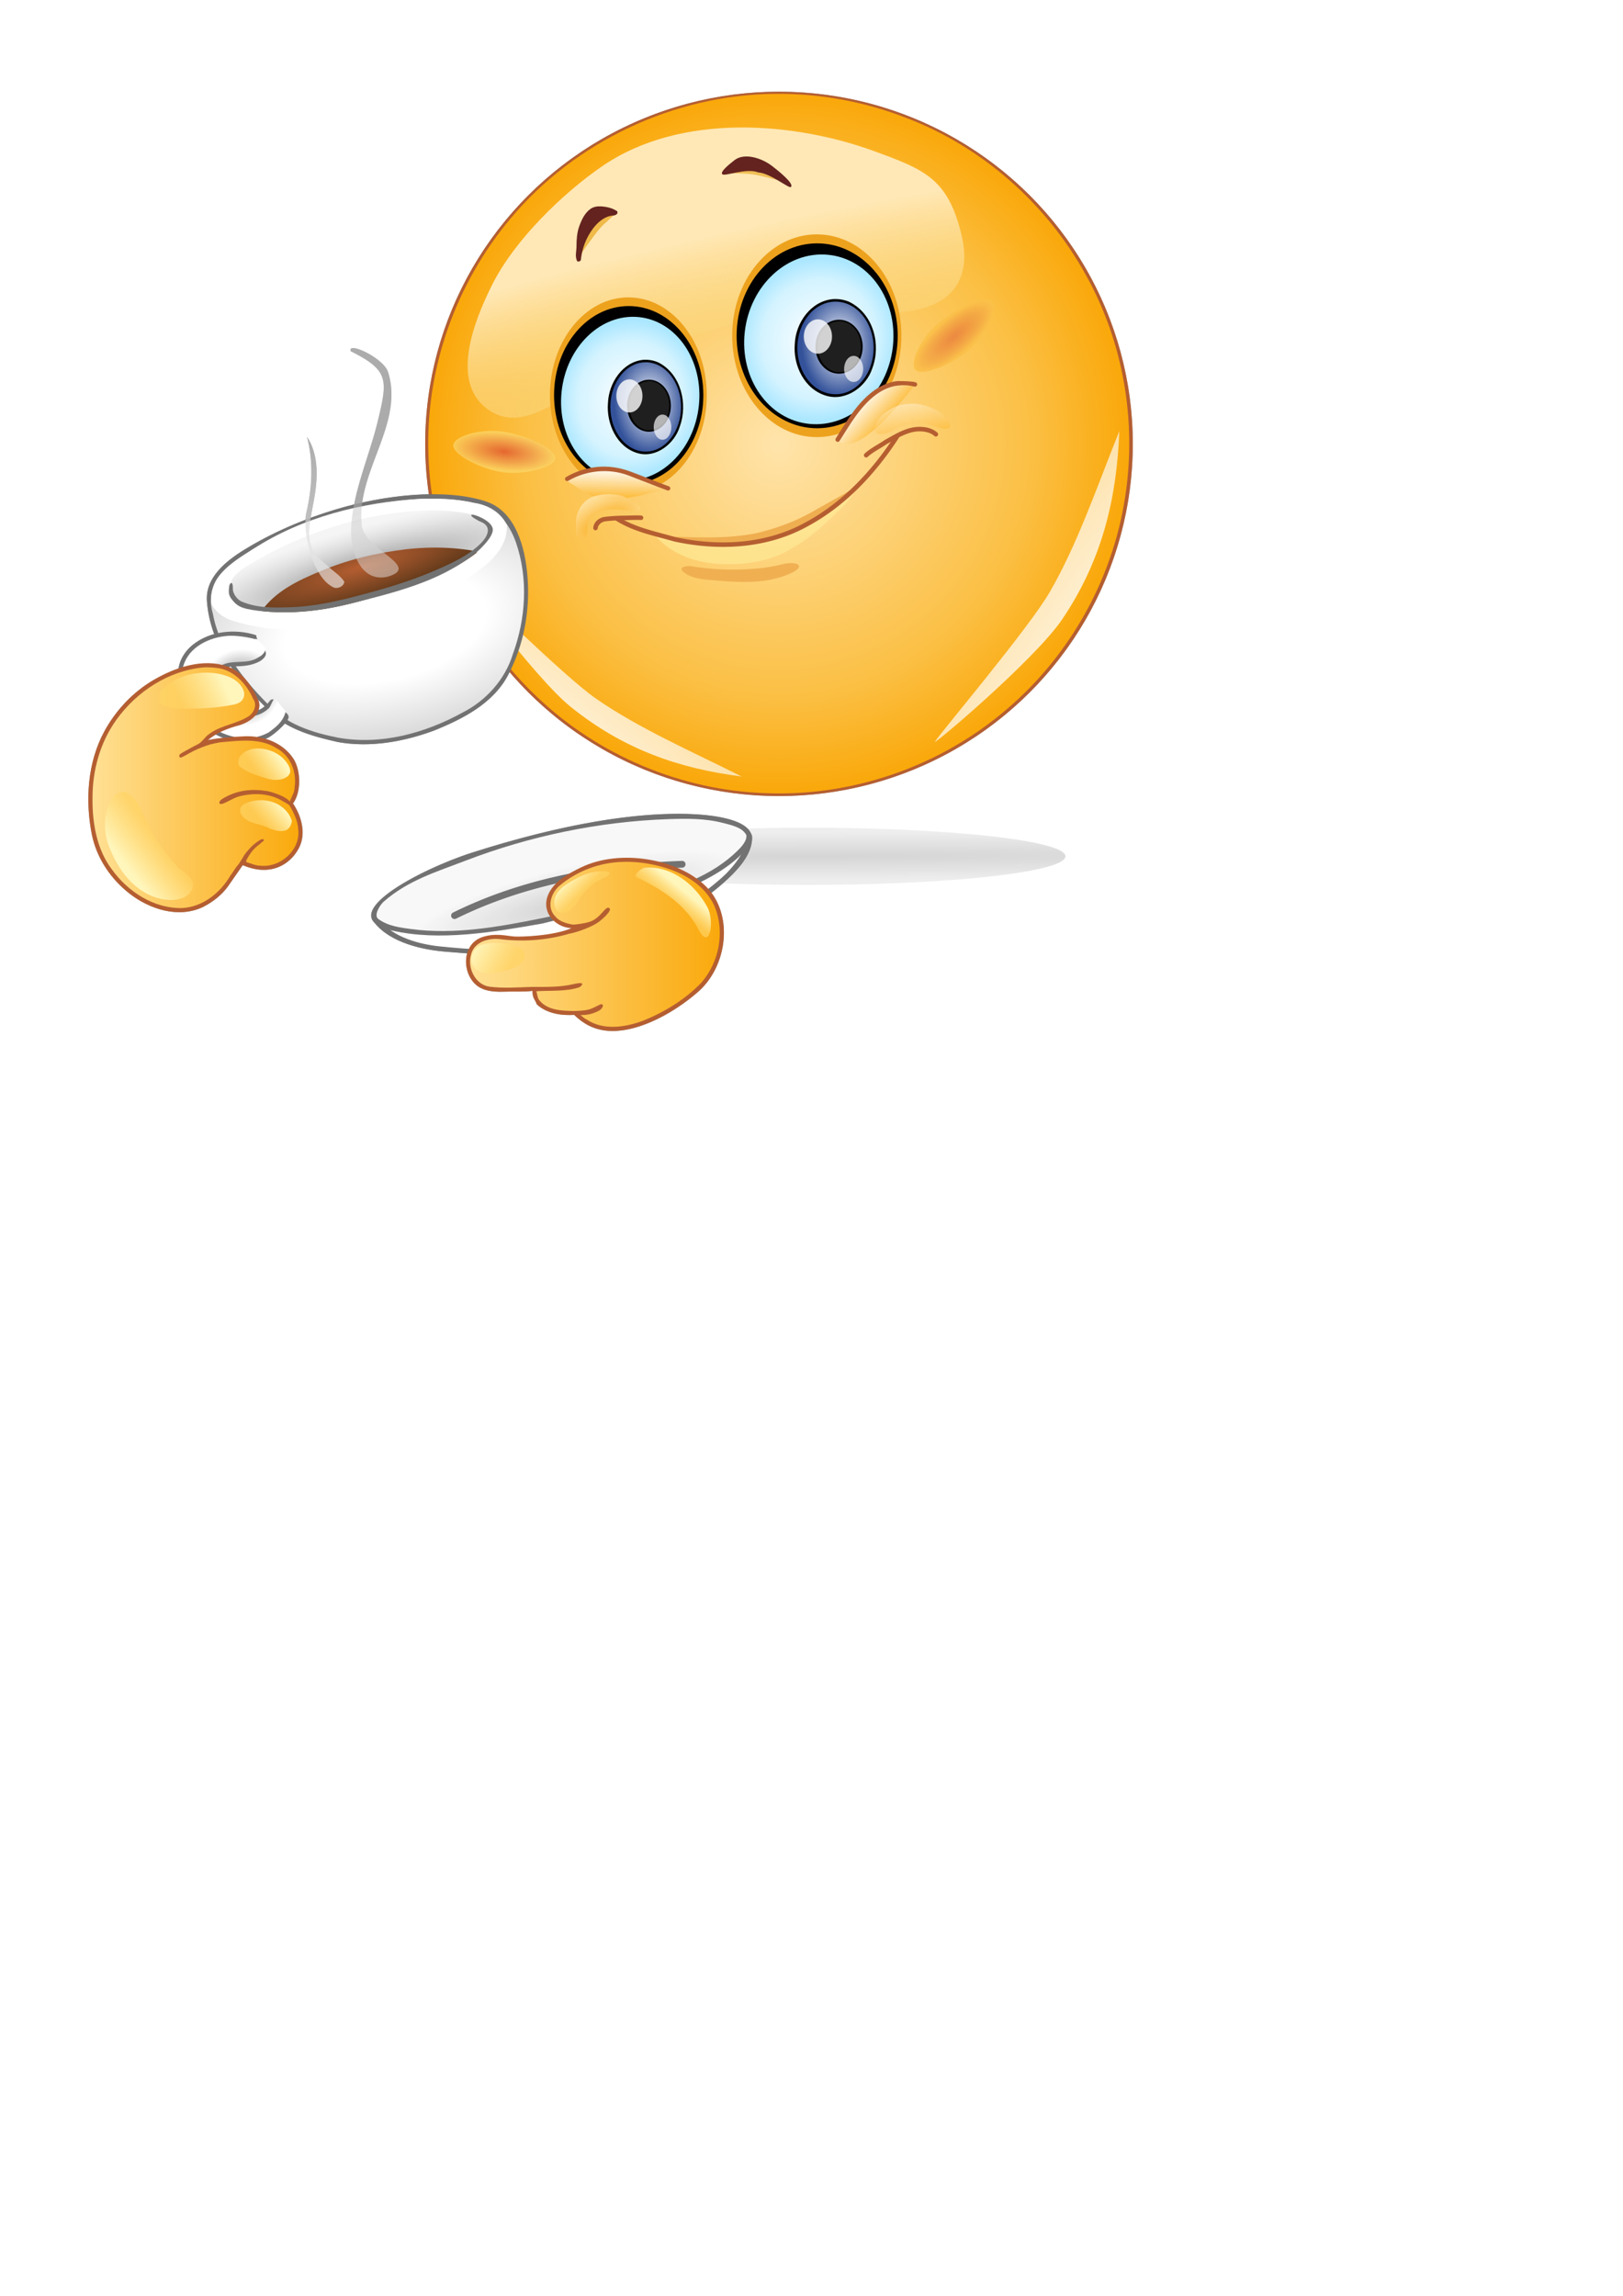 <?xml version="1.0" encoding="UTF-8" standalone="no"?>
<!-- Created with Inkscape (http://www.inkscape.org/) -->

<svg
   width="210mm"
   height="297mm"
   viewBox="0 0 210 297"
   version="1.1"
   id="svg1"
   xml:space="preserve"
   inkscape:version="1.3 (0e150ed6c4, 2023-07-21)"
   sodipodi:docname="emoji-pause.svg"
   xmlns:inkscape="http://www.inkscape.org/namespaces/inkscape"
   xmlns:sodipodi="http://sodipodi.sourceforge.net/DTD/sodipodi-0.dtd"
   xmlns:xlink="http://www.w3.org/1999/xlink"
   xmlns="http://www.w3.org/2000/svg"
   xmlns:svg="http://www.w3.org/2000/svg"><sodipodi:namedview
     id="namedview1"
     pagecolor="#ffffff"
     bordercolor="#666666"
     borderopacity="1.0"
     inkscape:showpageshadow="2"
     inkscape:pageopacity="0.0"
     inkscape:pagecheckerboard="0"
     inkscape:deskcolor="#d1d1d1"
     inkscape:document-units="mm"
     inkscape:zoom="0.37326739"
     inkscape:cx="132.61271"
     inkscape:cy="693.87256"
     inkscape:window-width="1920"
     inkscape:window-height="1058"
     inkscape:window-x="-8"
     inkscape:window-y="-8"
     inkscape:window-maximized="1"
     inkscape:current-layer="layer1"
     showgrid="false" /><defs
     id="defs1"><linearGradient
       id="linearGradient211"
       inkscape:collect="always"><stop
         style="stop-color:#000000;stop-opacity:1;"
         offset="0"
         id="stop211" /><stop
         style="stop-color:#9c9c9c;stop-opacity:1;"
         offset="1"
         id="stop212" /></linearGradient><linearGradient
       id="swatch78"
       inkscape:swatch="solid"><stop
         style="stop-color:#c9744f;stop-opacity:1;"
         offset="0"
         id="stop78" /></linearGradient><linearGradient
       id="swatch77"
       inkscape:swatch="solid"><stop
         style="stop-color:#eaad2b;stop-opacity:1;"
         offset="0"
         id="stop77" /></linearGradient><linearGradient
       id="swatch76"
       inkscape:swatch="solid"><stop
         style="stop-color:#c9744f;stop-opacity:1;"
         offset="0"
         id="stop76" /></linearGradient><linearGradient
       id="swatch75"
       inkscape:swatch="solid"><stop
         style="stop-color:#64231f;stop-opacity:1;"
         offset="0"
         id="stop75" /></linearGradient><linearGradient
       id="linearGradient62"
       inkscape:collect="always"><stop
         style="stop-color:#ffffff;stop-opacity:0.582;"
         offset="0"
         id="stop28" /><stop
         style="stop-color:#fffbf0;stop-opacity:1;"
         offset="1"
         id="stop58" /></linearGradient><linearGradient
       id="linearGradient63"
       inkscape:collect="always"><stop
         style="stop-color:#e77539;stop-opacity:0.796"
         offset="0"
         id="stop68" /><stop
         style="stop-color:#fac149;stop-opacity:1;"
         offset="1"
         id="stop74" /></linearGradient><linearGradient
       id="linearGradient61"
       inkscape:collect="always"><stop
         style="stop-color:#df522e;stop-opacity:1;"
         offset="0"
         id="stop62" /><stop
         style="stop-color:#fcd565;stop-opacity:1;"
         offset="1"
         id="stop63" /></linearGradient><linearGradient
       id="linearGradient60"
       inkscape:collect="always"><stop
         style="stop-color:#f9a80d;stop-opacity:1;"
         offset="0"
         id="stop60" /><stop
         style="stop-color:#ffe4a9;stop-opacity:0.794;"
         offset="1"
         id="stop61" /></linearGradient><linearGradient
       id="swatch59"
       inkscape:swatch="solid"><stop
         style="stop-color:#000000;stop-opacity:1;"
         offset="0"
         id="stop59" /></linearGradient><linearGradient
       id="swatch43"
       inkscape:swatch="solid"><stop
         style="stop-color:#000000;stop-opacity:1;"
         offset="0"
         id="stop57" /></linearGradient><linearGradient
       id="swatch38"
       inkscape:swatch="solid"><stop
         style="stop-color:#c9744f;stop-opacity:1;"
         offset="0"
         id="stop38" /></linearGradient><linearGradient
       id="swatch37"
       inkscape:swatch="solid"><stop
         style="stop-color:#000000;stop-opacity:1;"
         offset="0"
         id="stop37" /></linearGradient><linearGradient
       id="swatch36"
       inkscape:swatch="solid"><stop
         style="stop-color:#000000;stop-opacity:1;"
         offset="0"
         id="stop36" /></linearGradient><linearGradient
       id="swatch35"
       inkscape:swatch="solid"><stop
         style="stop-color:#b55e31;stop-opacity:1;"
         offset="0"
         id="stop35" /></linearGradient><linearGradient
       id="swatch34"
       inkscape:swatch="solid"><stop
         style="stop-color:#000000;stop-opacity:1;"
         offset="0"
         id="stop34" /></linearGradient><linearGradient
       id="linearGradient33"
       inkscape:swatch="gradient"><stop
         style="stop-color:#ffffff;stop-opacity:1;"
         offset="0"
         id="stop31" /><stop
         style="stop-color:#fcaf14;stop-opacity:1;"
         offset="1"
         id="stop33" /></linearGradient><linearGradient
       id="linearGradient29"
       inkscape:collect="always"><stop
         style="stop-color:#ffffff;stop-opacity:1;"
         offset="0"
         id="stop29" /><stop
         style="stop-color:#33529a;stop-opacity:1;"
         offset="1"
         id="stop30" /></linearGradient><linearGradient
       id="linearGradient12"
       inkscape:collect="always"><stop
         style="stop-color:#facf64;stop-opacity:0.459;"
         offset="0"
         id="stop13" /><stop
         style="stop-color:#ffe8b6;stop-opacity:1;"
         offset="1"
         id="stop14" /></linearGradient><linearGradient
       id="linearGradient6"
       inkscape:collect="always"><stop
         style="stop-color:#ffe4ab;stop-opacity:1;"
         offset="0"
         id="stop10" /><stop
         style="stop-color:#fbbf43;stop-opacity:1;"
         offset="0.727"
         id="stop12" /><stop
         style="stop-color:#faa80a;stop-opacity:1;"
         offset="1"
         id="stop11" /></linearGradient><linearGradient
       id="linearGradient103"
       inkscape:collect="always"><stop
         style="stop-color:#ffffff;stop-opacity:1;"
         offset="0"
         id="stop103" /><stop
         style="stop-color:#d3f3ff;stop-opacity:1;"
         offset="0.74"
         id="stop105" /><stop
         style="stop-color:#abe7ff;stop-opacity:1;"
         offset="1"
         id="stop104" /></linearGradient><linearGradient
       id="swatch73"
       inkscape:swatch="solid"><stop
         style="stop-color:#c9744f;stop-opacity:1;"
         offset="0"
         id="stop73" /></linearGradient><linearGradient
       id="swatch72"
       inkscape:swatch="solid"><stop
         style="stop-color:#c9744f;stop-opacity:1;"
         offset="0"
         id="stop72" /></linearGradient><linearGradient
       id="swatch71"
       inkscape:swatch="solid"><stop
         style="stop-color:#c9744f;stop-opacity:1;"
         offset="0"
         id="stop71" /></linearGradient><linearGradient
       id="swatch70"
       inkscape:swatch="solid"><stop
         style="stop-color:#ffa6ca;stop-opacity:1;"
         offset="0"
         id="stop70" /></linearGradient><linearGradient
       id="swatch69"
       inkscape:swatch="solid"><stop
         style="stop-color:#ffa6ca;stop-opacity:1;"
         offset="0"
         id="stop69" /></linearGradient><linearGradient
       id="swatch67"
       inkscape:swatch="solid"><stop
         style="stop-color:#c9744f;stop-opacity:1;"
         offset="0"
         id="stop67" /></linearGradient><linearGradient
       id="swatch66"
       inkscape:swatch="solid"><stop
         style="stop-color:#c9744f;stop-opacity:1;"
         offset="0"
         id="stop66" /></linearGradient><linearGradient
       id="swatch65"
       inkscape:swatch="solid"><stop
         style="stop-color:#c9744f;stop-opacity:1;"
         offset="0"
         id="stop65" /></linearGradient><linearGradient
       id="swatch64"
       inkscape:swatch="solid"><stop
         style="stop-color:#c9744f;stop-opacity:1;"
         offset="0"
         id="stop64" /></linearGradient><linearGradient
       id="linearGradient54"
       inkscape:collect="always"><stop
         style="stop-color:#b9b9b9;stop-opacity:1;"
         offset="0"
         id="stop55" /><stop
         style="stop-color:#f2f2f2;stop-opacity:1;"
         offset="1"
         id="stop56" /></linearGradient><linearGradient
       id="linearGradient51"
       inkscape:collect="always"><stop
         style="stop-color:#c9c9c9;stop-opacity:0.794;"
         offset="0"
         id="stop52" /><stop
         style="stop-color:#bebebe;stop-opacity:0.933;"
         offset="0.615"
         id="stop54" /><stop
         style="stop-color:#f3f3f3;stop-opacity:1;"
         offset="1"
         id="stop53" /></linearGradient><linearGradient
       id="linearGradient48"
       inkscape:collect="always"><stop
         style="stop-color:#fffafa;stop-opacity:1;"
         offset="0"
         id="stop49" /><stop
         style="stop-color:#9b9b9b;stop-opacity:1;"
         offset="0.337"
         id="stop51" /><stop
         style="stop-color:#dcdcdc;stop-opacity:0.401;"
         offset="1"
         id="stop50" /></linearGradient><linearGradient
       id="linearGradient47"
       inkscape:collect="always"><stop
         style="stop-color:#b55e31;stop-opacity:1;"
         offset="0"
         id="stop47" /><stop
         style="stop-color:#653b1b;stop-opacity:1;"
         offset="1"
         id="stop48" /></linearGradient><linearGradient
       id="swatch45"
       inkscape:swatch="solid"><stop
         style="stop-color:#b55e31;stop-opacity:1;"
         offset="0"
         id="stop46" /></linearGradient><linearGradient
       id="linearGradient42"
       inkscape:collect="always"><stop
         style="stop-color:#ffffff;stop-opacity:1;"
         offset="0"
         id="stop43" /><stop
         style="stop-color:#ffffff;stop-opacity:1;"
         offset="0.3"
         id="stop45" /><stop
         style="stop-color:#b0b0b0;stop-opacity:1;"
         offset="1"
         id="stop44" /></linearGradient><linearGradient
       id="linearGradient41"
       inkscape:collect="always"><stop
         style="stop-color:#6b6868;stop-opacity:1;"
         offset="0"
         id="stop41" /><stop
         style="stop-color:#ffffff;stop-opacity:1;"
         offset="1"
         id="stop42" /></linearGradient><linearGradient
       id="swatch40"
       inkscape:swatch="solid"><stop
         style="stop-color:#b55e31;stop-opacity:1;"
         offset="0"
         id="stop40" /></linearGradient><linearGradient
       id="swatch39"
       inkscape:swatch="solid"><stop
         style="stop-color:#b55e31;stop-opacity:1;"
         offset="0"
         id="stop39" /></linearGradient><linearGradient
       id="swatch27"
       inkscape:swatch="solid"><stop
         style="stop-color:#964444;stop-opacity:1;"
         offset="0"
         id="stop27" /></linearGradient><linearGradient
       id="swatch26"
       inkscape:swatch="solid"><stop
         style="stop-color:#964444;stop-opacity:1;"
         offset="0"
         id="stop26" /></linearGradient><linearGradient
       id="swatch25"
       inkscape:swatch="solid"><stop
         style="stop-color:#964444;stop-opacity:1;"
         offset="0"
         id="stop25" /></linearGradient><linearGradient
       id="swatch24"
       inkscape:swatch="solid"><stop
         style="stop-color:#b55e31;stop-opacity:1;"
         offset="0"
         id="stop24" /></linearGradient><linearGradient
       id="swatch23"
       inkscape:swatch="solid"><stop
         style="stop-color:#964444;stop-opacity:1;"
         offset="0"
         id="stop23" /></linearGradient><linearGradient
       id="swatch22"
       inkscape:swatch="solid"><stop
         style="stop-color:#964444;stop-opacity:1;"
         offset="0"
         id="stop22" /></linearGradient><linearGradient
       id="linearGradient20"
       inkscape:swatch="gradient"><stop
         style="stop-color:#ffd363;stop-opacity:0.69;"
         offset="0"
         id="stop19" /><stop
         style="stop-color:#fff6bc;stop-opacity:1;"
         offset="1"
         id="stop20" /></linearGradient><linearGradient
       id="linearGradient17"
       inkscape:swatch="gradient"><stop
         style="stop-color:#ffe094;stop-opacity:1;"
         offset="0"
         id="stop17" /><stop
         style="stop-color:#faa90c;stop-opacity:1;"
         offset="1"
         id="stop18" /></linearGradient><linearGradient
       id="linearGradient8"
       inkscape:collect="always"><stop
         style="stop-color:#d1d1d1;stop-opacity:1;"
         offset="0"
         id="stop8" /><stop
         style="stop-color:#ffffff;stop-opacity:0.948;"
         offset="1"
         id="stop9" /></linearGradient><linearGradient
       id="swatch7"
       inkscape:swatch="solid"><stop
         style="stop-color:#d07262;stop-opacity:1;"
         offset="0"
         id="stop7" /></linearGradient><linearGradient
       id="swatch6"
       inkscape:swatch="solid"><stop
         style="stop-color:#d0b362;stop-opacity:1;"
         offset="0"
         id="stop6" /></linearGradient><linearGradient
       id="swatch5"
       inkscape:swatch="solid"><stop
         style="stop-color:#727272;stop-opacity:1;"
         offset="0"
         id="stop5" /></linearGradient><linearGradient
       inkscape:collect="always"
       xlink:href="#swatch5"
       id="linearGradient5"
       x1="62.883"
       y1="142.696"
       x2="93.211"
       y2="142.696"
       gradientUnits="userSpaceOnUse" /><linearGradient
       inkscape:collect="always"
       xlink:href="#swatch5"
       id="linearGradient7"
       x1="52.537"
       y1="140.719"
       x2="101.677"
       y2="140.719"
       gradientUnits="userSpaceOnUse" /><radialGradient
       inkscape:collect="always"
       xlink:href="#linearGradient8"
       id="radialGradient9"
       cx="78.047"
       cy="154.52"
       fx="78.047"
       fy="154.52"
       r="23.928"
       gradientTransform="matrix(0.887,-0.209,0.046,0.194,2.638,130.695)"
       gradientUnits="userSpaceOnUse" /><filter
       inkscape:collect="always"
       style="color-interpolation-filters:sRGB"
       id="filter9"
       x="-0.003"
       y="-0.01"
       width="1.006"
       height="1.02"><feGaussianBlur
         inkscape:collect="always"
         stdDeviation="0.062"
         id="feGaussianBlur9" /></filter><filter
       inkscape:collect="always"
       style="color-interpolation-filters:sRGB"
       id="filter10"
       x="-0.007"
       y="-0.027"
       width="1.013"
       height="1.054"><feGaussianBlur
         inkscape:collect="always"
         stdDeviation="0.085"
         id="feGaussianBlur10" /></filter><filter
       inkscape:collect="always"
       style="color-interpolation-filters:sRGB"
       id="filter20"
       x="-0.013"
       y="-0.014"
       width="1.025"
       height="1.027"><feGaussianBlur
         inkscape:collect="always"
         stdDeviation="0.051"
         id="feGaussianBlur20" /></filter><linearGradient
       inkscape:collect="always"
       xlink:href="#linearGradient20"
       id="linearGradient21"
       gradientUnits="userSpaceOnUse"
       x1="91.396"
       y1="144.542"
       x2="92.882"
       y2="142.722" /><linearGradient
       inkscape:collect="always"
       xlink:href="#linearGradient20"
       id="linearGradient22"
       x1="79.538"
       y1="143.349"
       x2="77.829"
       y2="141.621"
       gradientUnits="userSpaceOnUse" /><filter
       inkscape:collect="always"
       style="color-interpolation-filters:sRGB"
       id="filter22"
       x="-0.006"
       y="-0.008"
       width="1.012"
       height="1.015"><feGaussianBlur
         inkscape:collect="always"
         stdDeviation="0.017"
         id="feGaussianBlur22" /></filter><linearGradient
       inkscape:collect="always"
       xlink:href="#linearGradient20"
       id="linearGradient23"
       x1="70.343"
       y1="152.63"
       x2="66.003"
       y2="150.092"
       gradientUnits="userSpaceOnUse" /><filter
       inkscape:collect="always"
       style="color-interpolation-filters:sRGB"
       id="filter23"
       x="-0.017"
       y="-0.029"
       width="1.034"
       height="1.059"><feGaussianBlur
         inkscape:collect="always"
         stdDeviation="0.049 0.049"
         id="feGaussianBlur23" /></filter><linearGradient
       inkscape:collect="always"
       xlink:href="#swatch24"
       id="linearGradient24"
       x1="78.039"
       y1="146.684"
       x2="83.431"
       y2="146.684"
       gradientUnits="userSpaceOnUse" /><linearGradient
       inkscape:collect="always"
       xlink:href="#swatch24"
       id="linearGradient25"
       x1="73.066"
       y1="155.282"
       x2="79.85"
       y2="155.282"
       gradientUnits="userSpaceOnUse" /><linearGradient
       inkscape:collect="always"
       xlink:href="#swatch24"
       id="linearGradient26"
       x1="78.421"
       y1="158.175"
       x2="82.527"
       y2="158.175"
       gradientUnits="userSpaceOnUse" /><linearGradient
       inkscape:collect="always"
       xlink:href="#swatch24"
       id="linearGradient27"
       x1="64.809"
       y1="149.737"
       x2="98.178"
       y2="149.737"
       gradientUnits="userSpaceOnUse" /><filter
       inkscape:collect="always"
       style="color-interpolation-filters:sRGB"
       id="filter27"
       x="-0.008"
       y="-0.012"
       width="1.016"
       height="1.025"><feGaussianBlur
         inkscape:collect="always"
         stdDeviation="0.017"
         id="feGaussianBlur27" /></filter><filter
       inkscape:collect="always"
       style="color-interpolation-filters:sRGB"
       id="filter28"
       x="-0.013"
       y="-0.081"
       width="1.026"
       height="1.162"><feGaussianBlur
         inkscape:collect="always"
         stdDeviation="0.036"
         id="feGaussianBlur28" /></filter><filter
       inkscape:collect="always"
       style="color-interpolation-filters:sRGB"
       id="filter29"
       x="-0.003"
       y="-0.01"
       width="1.007"
       height="1.02"><feGaussianBlur
         inkscape:collect="always"
         stdDeviation="0.006"
         id="feGaussianBlur29" /></filter><linearGradient
       inkscape:collect="always"
       xlink:href="#swatch5"
       id="linearGradient39"
       x1="31.273"
       y1="107.677"
       x2="72.842"
       y2="107.677"
       gradientUnits="userSpaceOnUse" /><linearGradient
       inkscape:collect="always"
       xlink:href="#swatch5"
       id="linearGradient40"
       x1="27.547"
       y1="116.429"
       x2="41.854"
       y2="116.429"
       gradientUnits="userSpaceOnUse" /><radialGradient
       inkscape:collect="always"
       xlink:href="#linearGradient41"
       id="radialGradient42"
       cx="36.063"
       cy="116.632"
       fx="36.063"
       fy="116.632"
       r="6.692"
       gradientTransform="matrix(0.766,-0.041,0.04,0.745,3.496,31.111)"
       gradientUnits="userSpaceOnUse" /><radialGradient
       inkscape:collect="always"
       xlink:href="#linearGradient42"
       id="radialGradient44"
       cx="58.467"
       cy="111.947"
       fx="58.467"
       fy="111.947"
       r="20.258"
       gradientTransform="matrix(2.127,-0.472,0.241,1.084,-96.939,15.038)"
       gradientUnits="userSpaceOnUse" /><linearGradient
       inkscape:collect="always"
       xlink:href="#swatch5"
       id="linearGradient46"
       x1="34.199"
       y1="100.464"
       x2="68.27"
       y2="100.464"
       gradientUnits="userSpaceOnUse" /><radialGradient
       inkscape:collect="always"
       xlink:href="#linearGradient47"
       id="radialGradient48"
       cx="51.44"
       cy="96.849"
       fx="51.44"
       fy="96.849"
       r="13.936"
       gradientTransform="matrix(1.197,-0.372,0.083,0.266,-18.301,94.281)"
       gradientUnits="userSpaceOnUse" /><radialGradient
       inkscape:collect="always"
       xlink:href="#linearGradient48"
       id="radialGradient50"
       cx="53.274"
       cy="104.392"
       fx="53.274"
       fy="104.392"
       r="17.089"
       gradientTransform="matrix(1.609,-0.453,0.094,0.335,-43.58,90.801)"
       gradientUnits="userSpaceOnUse" /><linearGradient
       inkscape:collect="always"
       xlink:href="#linearGradient51"
       id="linearGradient53"
       x1="50.238"
       y1="75.845"
       x2="54.491"
       y2="104.375"
       gradientUnits="userSpaceOnUse" /><filter
       inkscape:collect="always"
       style="color-interpolation-filters:sRGB"
       id="filter54"
       x="-0.097"
       y="-0.02"
       width="1.193"
       height="1.041"><feGaussianBlur
         inkscape:collect="always"
         stdDeviation="0.251"
         id="feGaussianBlur54" /></filter><linearGradient
       inkscape:collect="always"
       xlink:href="#linearGradient54"
       id="linearGradient56"
       x1="44.944"
       y1="84.886"
       x2="47.314"
       y2="104.464"
       gradientUnits="userSpaceOnUse" /><filter
       inkscape:collect="always"
       style="color-interpolation-filters:sRGB"
       id="filter56"
       x="-0.074"
       y="-0.019"
       width="1.148"
       height="1.038"><feGaussianBlur
         inkscape:collect="always"
         stdDeviation="0.155"
         id="feGaussianBlur56" /></filter><linearGradient
       inkscape:collect="always"
       xlink:href="#linearGradient20"
       id="linearGradient64"
       x1="25.089"
       y1="136.268"
       x2="20.795"
       y2="139.591"
       gradientUnits="userSpaceOnUse" /><linearGradient
       inkscape:collect="always"
       xlink:href="#linearGradient20"
       id="linearGradient65"
       x1="37.17"
       y1="127.047"
       x2="40.054"
       y2="125.009"
       gradientUnits="userSpaceOnUse" /><linearGradient
       inkscape:collect="always"
       xlink:href="#linearGradient20"
       id="linearGradient66"
       x1="37.676"
       y1="133.353"
       x2="40.266"
       y2="131.226"
       gradientUnits="userSpaceOnUse" /><linearGradient
       inkscape:collect="always"
       xlink:href="#linearGradient20"
       id="linearGradient67"
       x1="27.605"
       y1="118.25"
       x2="33.247"
       y2="115.68"
       gradientUnits="userSpaceOnUse" /><linearGradient
       inkscape:collect="always"
       xlink:href="#linearGradient17"
       id="linearGradient68"
       x1="65.334"
       y1="149.732"
       x2="97.646"
       y2="149.732"
       gradientUnits="userSpaceOnUse" /><linearGradient
       inkscape:collect="always"
       xlink:href="#linearGradient17"
       id="linearGradient69"
       x1="16.484"
       y1="129.467"
       x2="42.973"
       y2="129.467"
       gradientUnits="userSpaceOnUse" /><linearGradient
       inkscape:collect="always"
       xlink:href="#swatch24"
       id="linearGradient70"
       x1="15.946"
       y1="129.467"
       x2="43.498"
       y2="129.467"
       gradientUnits="userSpaceOnUse" /><linearGradient
       inkscape:collect="always"
       xlink:href="#swatch24"
       id="linearGradient71"
       x1="35.273"
       y1="137.789"
       x2="38.525"
       y2="137.789"
       gradientUnits="userSpaceOnUse" /><linearGradient
       inkscape:collect="always"
       xlink:href="#swatch24"
       id="linearGradient72"
       x1="32.8"
       y1="130.915"
       x2="42.158"
       y2="130.915"
       gradientUnits="userSpaceOnUse" /><linearGradient
       inkscape:collect="always"
       xlink:href="#swatch24"
       id="linearGradient73"
       x1="27.644"
       y1="124.052"
       x2="32.229"
       y2="124.052"
       gradientUnits="userSpaceOnUse" /><filter
       inkscape:collect="always"
       style="color-interpolation-filters:sRGB"
       id="filter102"
       x="-0.055"
       y="-0.039"
       width="1.111"
       height="1.078"><feGaussianBlur
         inkscape:collect="always"
         stdDeviation="0.053"
         id="feGaussianBlur102" /></filter><filter
       inkscape:collect="always"
       style="color-interpolation-filters:sRGB"
       id="filter103"
       x="-0.027"
       y="-0.021"
       width="1.054"
       height="1.042"><feGaussianBlur
         inkscape:collect="always"
         stdDeviation="0.043"
         id="feGaussianBlur103" /></filter><radialGradient
       inkscape:collect="always"
       xlink:href="#linearGradient103"
       id="radialGradient104"
       cx="90.587"
       cy="65.655"
       fx="90.587"
       fy="65.655"
       r="8.925"
       gradientTransform="matrix(1.043,0.077,-0.083,1.135,1.608,-15.826)"
       gradientUnits="userSpaceOnUse" /><radialGradient
       inkscape:collect="always"
       xlink:href="#linearGradient6"
       id="radialGradient11"
       cx="102.353"
       cy="80.474"
       fx="102.353"
       fy="80.474"
       r="44.641"
       gradientTransform="matrix(1,0,0,0.994,0,0.495)"
       gradientUnits="userSpaceOnUse" /><radialGradient
       inkscape:collect="always"
       xlink:href="#linearGradient12"
       id="radialGradient14"
       cx="93.786"
       cy="78.359"
       fx="93.786"
       fy="78.359"
       r="34.629"
       gradientTransform="matrix(2.617,-0.602,0.108,0.468,-157.68,89.548)"
       gradientUnits="userSpaceOnUse" /><filter
       inkscape:collect="always"
       style="color-interpolation-filters:sRGB"
       id="filter14"
       x="-0.014"
       y="-0.025"
       width="1.029"
       height="1.049"><feGaussianBlur
         inkscape:collect="always"
         stdDeviation="0.384"
         id="feGaussianBlur14" /></filter><radialGradient
       inkscape:collect="always"
       xlink:href="#linearGradient29"
       id="radialGradient30"
       cx="85.656"
       cy="75.254"
       fx="85.656"
       fy="75.254"
       r="4.354"
       gradientTransform="matrix(1.05,-0.02,0.03,1.505,-6.524,-36.483)"
       gradientUnits="userSpaceOnUse" /><filter
       inkscape:collect="always"
       style="color-interpolation-filters:sRGB"
       id="filter30"
       x="-0.008"
       y="-0.007"
       width="1.017"
       height="1.013"><feGaussianBlur
         inkscape:collect="always"
         stdDeviation="0.034"
         id="feGaussianBlur30" /></filter><filter
       inkscape:collect="always"
       style="color-interpolation-filters:sRGB"
       id="filter31"
       x="-0.016"
       y="-0.013"
       width="1.032"
       height="1.027"><feGaussianBlur
         inkscape:collect="always"
         stdDeviation="0.119"
         id="feGaussianBlur31" /></filter><linearGradient
       inkscape:collect="always"
       xlink:href="#swatch24"
       id="linearGradient34"
       x1="74.735"
       y1="84.897"
       x2="88.693"
       y2="84.897"
       gradientUnits="userSpaceOnUse"
       gradientTransform="matrix(0.976,0,0,0.965,1.779,2.878)" /><linearGradient
       inkscape:collect="always"
       xlink:href="#swatch24"
       id="linearGradient35"
       x1="78.389"
       y1="90.568"
       x2="84.864"
       y2="90.568"
       gradientUnits="userSpaceOnUse" /><linearGradient
       inkscape:collect="always"
       xlink:href="#swatch24"
       id="linearGradient36"
       x1="113.408"
       y1="80.133"
       x2="123.012"
       y2="80.133"
       gradientUnits="userSpaceOnUse" /><linearGradient
       inkscape:collect="always"
       xlink:href="#swatch24"
       id="linearGradient37"
       x1="81.135"
       y1="86.401"
       x2="117.978"
       y2="86.401"
       gradientUnits="userSpaceOnUse" /><filter
       inkscape:collect="always"
       style="color-interpolation-filters:sRGB"
       id="filter37"
       x="-0.007"
       y="-0.007"
       width="1.014"
       height="1.015"><feGaussianBlur
         inkscape:collect="always"
         stdDeviation="0.268"
         id="feGaussianBlur37" /></filter><linearGradient
       inkscape:collect="always"
       xlink:href="#swatch24"
       id="linearGradient38"
       x1="56.646"
       y1="80.355"
       x2="148.2"
       y2="80.355"
       gradientUnits="userSpaceOnUse" /><filter
       inkscape:collect="always"
       style="color-interpolation-filters:sRGB"
       id="filter38"
       x="-0.017"
       y="-0.105"
       width="1.034"
       height="1.209"><feGaussianBlur
         inkscape:collect="always"
         stdDeviation="0.106"
         id="feGaussianBlur38" /></filter><linearGradient
       inkscape:collect="always"
       xlink:href="#swatch24"
       id="linearGradient57"
       x1="109.726"
       y1="76.16"
       x2="120.301"
       y2="76.16"
       gradientUnits="userSpaceOnUse" /><linearGradient
       inkscape:collect="always"
       xlink:href="#linearGradient33"
       id="linearGradient58"
       gradientUnits="userSpaceOnUse"
       x1="80.88"
       y1="83.419"
       x2="80.79"
       y2="88.058" /><linearGradient
       inkscape:collect="always"
       xlink:href="#linearGradient33"
       id="linearGradient59"
       x1="112.239"
       y1="75.225"
       x2="116.23"
       y2="78.922"
       gradientUnits="userSpaceOnUse" /><filter
       inkscape:collect="always"
       style="color-interpolation-filters:sRGB"
       id="filter59"
       x="-0.012"
       y="-0.04"
       width="1.024"
       height="1.08"><feGaussianBlur
         inkscape:collect="always"
         stdDeviation="0.119"
         id="feGaussianBlur59" /></filter><radialGradient
       inkscape:collect="always"
       xlink:href="#linearGradient60"
       id="radialGradient61"
       cx="79.295"
       cy="90.277"
       fx="79.295"
       fy="90.277"
       r="4.005"
       gradientTransform="matrix(1.576,-0.909,0.42,0.728,-83.162,96.935)"
       gradientUnits="userSpaceOnUse" /><filter
       inkscape:collect="always"
       style="color-interpolation-filters:sRGB"
       id="filter61"
       x="-0.011"
       y="-0.017"
       width="1.023"
       height="1.033"><feGaussianBlur
         inkscape:collect="always"
         stdDeviation="0.04"
         id="feGaussianBlur61" /></filter><radialGradient
       inkscape:collect="always"
       xlink:href="#linearGradient61"
       id="radialGradient63"
       cx="66.874"
       cy="81.391"
       fx="66.874"
       fy="81.391"
       r="6.601"
       gradientTransform="matrix(1.003,0.124,-0.045,0.363,3.435,43.503)"
       gradientUnits="userSpaceOnUse" /><filter
       inkscape:collect="always"
       style="color-interpolation-filters:sRGB"
       id="filter63"
       x="-0.087"
       y="-0.211"
       width="1.174"
       height="1.421"><feGaussianBlur
         inkscape:collect="always"
         stdDeviation="0.478"
         id="feGaussianBlur63" /></filter><radialGradient
       inkscape:collect="always"
       xlink:href="#linearGradient63"
       id="radialGradient74"
       cx="62.461"
       cy="129.579"
       fx="62.461"
       fy="129.579"
       r="6.635"
       gradientTransform="matrix(0.971,-0.045,0.018,0.359,-0.561,85.895)"
       gradientUnits="userSpaceOnUse" /><filter
       inkscape:collect="always"
       style="color-interpolation-filters:sRGB"
       id="filter74"
       x="-0.043"
       y="-0.11"
       width="1.086"
       height="1.219"><feGaussianBlur
         inkscape:collect="always"
         stdDeviation="0.237"
         id="feGaussianBlur74" /></filter><radialGradient
       inkscape:collect="always"
       xlink:href="#linearGradient103"
       id="radialGradient12"
       gradientUnits="userSpaceOnUse"
       gradientTransform="matrix(1.043,0.077,-0.083,1.135,1.608,-15.826)"
       cx="90.587"
       cy="65.655"
       fx="90.587"
       fy="65.655"
       r="8.925" /><radialGradient
       inkscape:collect="always"
       xlink:href="#linearGradient29"
       id="radialGradient13"
       gradientUnits="userSpaceOnUse"
       gradientTransform="matrix(1.05,-0.02,0.03,1.505,-6.524,-36.483)"
       cx="85.656"
       cy="75.254"
       fx="85.656"
       fy="75.254"
       r="4.354" /><linearGradient
       inkscape:collect="always"
       xlink:href="#linearGradient62"
       id="linearGradient9"
       x1="130.382"
       y1="100.82"
       x2="141.851"
       y2="110.832"
       gradientUnits="userSpaceOnUse" /><filter
       inkscape:collect="always"
       style="color-interpolation-filters:sRGB"
       id="filter62"
       x="-0.123"
       y="-0.099"
       width="1.245"
       height="1.199"><feGaussianBlur
         inkscape:collect="always"
         stdDeviation="1.33"
         id="feGaussianBlur62" /></filter><linearGradient
       inkscape:collect="always"
       xlink:href="#linearGradient62"
       id="linearGradient74"
       gradientUnits="userSpaceOnUse"
       x1="130.382"
       y1="100.82"
       x2="141.851"
       y2="110.832" /><linearGradient
       inkscape:collect="always"
       xlink:href="#swatch75"
       id="linearGradient75"
       x1="95.036"
       y1="45.158"
       x2="104.032"
       y2="45.158"
       gradientUnits="userSpaceOnUse" /><linearGradient
       inkscape:collect="always"
       xlink:href="#swatch75"
       id="linearGradient76"
       x1="76.142"
       y1="53.196"
       x2="81.526"
       y2="53.196"
       gradientUnits="userSpaceOnUse" /><linearGradient
       inkscape:collect="always"
       xlink:href="#swatch77"
       id="linearGradient77"
       x1="76.576"
       y1="53.251"
       x2="81.143"
       y2="53.251"
       gradientUnits="userSpaceOnUse" /><linearGradient
       inkscape:collect="always"
       xlink:href="#swatch77"
       id="linearGradient78"
       x1="95.482"
       y1="45.363"
       x2="102.569"
       y2="45.363"
       gradientUnits="userSpaceOnUse" /><linearGradient
       inkscape:collect="always"
       xlink:href="#linearGradient33"
       id="linearGradient80"
       x1="119.631"
       y1="74.681"
       x2="120.364"
       y2="79.32"
       gradientUnits="userSpaceOnUse" /><filter
       inkscape:collect="always"
       style="color-interpolation-filters:sRGB"
       id="filter80"
       x="-0.026"
       y="-0.065"
       width="1.053"
       height="1.13"><feGaussianBlur
         inkscape:collect="always"
         stdDeviation="0.107"
         id="feGaussianBlur80" /></filter><filter
       inkscape:collect="always"
       style="color-interpolation-filters:sRGB"
       id="filter210"
       x="-0.028"
       y="-0.032"
       width="1.057"
       height="1.063"><feGaussianBlur
         inkscape:collect="always"
         stdDeviation="1.605"
         id="feGaussianBlur210" /></filter><filter
       inkscape:collect="always"
       style="color-interpolation-filters:sRGB"
       id="filter211"
       x="-0.325"
       y="-1.365"
       width="1.649"
       height="3.73"><feGaussianBlur
         inkscape:collect="always"
         stdDeviation="11.693"
         id="feGaussianBlur211" /></filter><radialGradient
       inkscape:collect="always"
       xlink:href="#linearGradient211"
       id="radialGradient212"
       cx="98.522"
       cy="174.653"
       fx="98.522"
       fy="174.653"
       r="69.407"
       gradientTransform="matrix(2.566,-0.014,1.7959568e-4,0.128,-154.005,154.101)"
       gradientUnits="userSpaceOnUse" /></defs><g
     inkscape:label="Layer 1"
     inkscape:groupmode="layer"
     id="layer1"><g
       id="g212"
       transform="translate(-4.511,-27.567)"
       inkscape:export-filename=".\emoji-pause.png"
       inkscape:export-xdpi="42.802135"
       inkscape:export-ydpi="42.802135"><ellipse
         style="opacity:0.406;mix-blend-mode:normal;fill:url(#radialGradient212);stroke-width:1.104;stroke-linecap:round;stroke-linejoin:round;stroke-dashoffset:5.216;filter:url(#filter211)"
         id="path210"
         cx="98.173"
         cy="175.081"
         rx="43.239"
         ry="10.278"
         transform="matrix(0.772,0,0,0.36,33.201,75.315)" /><path
         id="path81"
         style="opacity:0.629;fill:#000000;fill-opacity:1;stroke:none;stroke-width:0.682;stroke-linecap:round;stroke-linejoin:round;stroke-dasharray:none;stroke-dashoffset:5.216;stroke-opacity:1;filter:url(#filter210)"
         d="m 105.305,39.43 a 45.777,45.561 0 0 0 -45.777,45.561 45.777,45.561 0 0 0 0.474,6.521 c -2.826,0.048 -5.801,0.446 -8.621,1.071 0.804,-5.761 5.142,-11.084 3.351,-16.866 -0.574,-1.854 -5.341,-4.044 -4.844,-2.712 4.967,2.48 4.812,3.664 3.468,9.177 -0.838,3.439 -2.313,7.034 -3.027,10.644 -0.818,0.2 -1.619,0.418 -2.395,0.652 -1.082,0.325 -2.156,0.685 -3.219,1.076 0.207,-1.3 0.521,-2.687 0.658,-3.907 0.251,-2.23 0.142,-4.645 -1.142,-6.567 0.834,3.163 0.686,6.469 -0.05,9.669 -0.081,0.351 -0.127,0.706 -0.148,1.065 -2.74,1.052 -5.398,2.327 -7.907,3.867 -2.378,1.46 -5.102,3.636 -4.836,6.724 0.113,1.457 0.445,2.855 0.937,4.193 -0.983,0.272 -1.915,0.715 -2.73,1.352 -0.978,0.764 -1.689,1.865 -1.887,3.094 -1.11,0.382 -2.176,0.892 -3.146,1.451 -2.705,1.56 -4.947,3.935 -6.439,6.675 -2.172,3.988 -2.5,8.858 -1.639,13.274 0.6,3.079 2.434,5.811 4.897,7.728 2.578,2.007 6.28,3.215 9.419,1.767 1.274,-0.631 2.457,-1.533 3.297,-2.679 0.729,-1.058 1.169,-1.673 1.93,-2.775 3.58,1.545 6.167,-0.069 7.28,-2.236 1.047,-2.038 0.129,-4.42 -0.784,-5.743 1.047,-1.359 1.072,-4.171 0.079,-5.756 -0.84,-1.304 -2.167,-2.167 -3.645,-2.603 0.047,-0.017 0.094,-0.033 0.141,-0.052 0.653,-0.259 1.763,-1.224 2.375,-1.929 2.066,1.237 4.52,1.872 6.853,2.398 4.159,0.746 8.492,-0.032 12.424,-1.479 3.749,-1.512 7.709,-3.525 9.647,-7.274 0.055,-0.105 0.106,-0.212 0.159,-0.318 A 45.777,45.561 0 0 0 105.305,130.552 45.777,45.561 0 0 0 151.082,84.991 45.777,45.561 0 0 0 105.305,39.43 Z M 34.379,113.784 c 0.059,0.089 0.119,0.176 0.179,0.264 -0.149,-0.077 -0.304,-0.145 -0.463,-0.207 0.096,-0.025 0.191,-0.044 0.283,-0.057 z m 3.518,4.272 c 0.247,0.252 0.49,0.51 0.742,0.753 0.038,0.049 0.08,0.092 0.119,0.14 -0.239,0.196 -0.503,0.358 -0.784,0.484 0.118,-0.334 0.146,-0.703 0.047,-1.104 -0.038,-0.091 -0.083,-0.182 -0.123,-0.273 z m -5.453,4.535 c 0.31,0.164 0.629,0.309 0.956,0.434 -0.774,0.082 -1.503,0.181 -1.982,0.297 0.289,-0.267 0.643,-0.509 1.026,-0.731 z m 60.095,10.259 c -5.796,-0.036 -14.547,1.065 -26.942,5.017 -5.485,1.749 -14.041,6.031 -12.961,8.592 -0.002,0.001 -0.004,0.002 -0.005,0.004 0.004,0.006 0.008,0.011 0.012,0.017 0.065,0.146 0.169,0.286 0.3,0.42 1.904,2.451 5.8,3.48 8.976,3.76 1.009,0.089 2.022,0.169 3.038,0.237 -0.291,1.036 -0.135,2.235 0.414,3.174 0.961,1.647 2.553,1.859 4.638,1.78 0.966,-0.036 2.504,0.045 3.396,-0.101 0.017,1.039 0.348,1.107 0.561,1.747 1.271,1.174 3.145,1.469 4.83,1.362 1.183,1.113 2.266,1.705 3.61,1.96 3.895,0.738 9.009,-1.94 12.448,-4.959 3.491,-3.064 4.507,-9.028 1.712,-12.794 0.473,-0.364 0.937,-0.744 1.389,-1.142 1.74,-1.532 4.033,-3.779 3.858,-6.216 -0.112,-0.343 -0.278,-0.617 -0.48,-0.841 -0.985,-1.206 -4.094,-1.988 -8.794,-2.017 z" /><g
         id="g81"><g
           id="g10"
           inkscape:label="Saucer"
           style="display:inline"><path
             style="opacity:0.99;fill:#727272;fill-opacity:1;stroke:none;stroke-width:0.682;stroke-linecap:round;stroke-linejoin:round;stroke-dasharray:none;stroke-dashoffset:5.216;stroke-opacity:1"
             d="m 52.631,146.462 c 1.761,2.769 5.928,3.9 9.288,4.197 7.649,0.676 15.557,0.919 22.942,-1.639 4.713,-1.632 9.289,-3.747 13.094,-7.096 1.74,-1.532 4.033,-3.779 3.858,-6.216 -0.825,-2.523 -4.372,-1.563 -6.275,-0.996 -13.25,3.944 -31.824,3.967 -42.907,11.75 z"
             id="path4"
             sodipodi:nodetypes="cssscsc" /><path
             id="path5"
             style="opacity:1;fill:#ffffff;fill-opacity:1;stroke:none;stroke-width:0.682;stroke-linecap:round;stroke-linejoin:round;stroke-dasharray:none;stroke-dashoffset:5.216;stroke-opacity:1"
             d="m 98.693,134.855 c -2.926,0.394 -5.732,1.564 -8.698,2.05 -10.196,2.211 -20.782,2.974 -30.56,6.839 -1.993,0.788 -3.894,1.752 -5.695,2.937 1.692,2.156 5.037,3.035 7.612,3.309 7.782,0.826 15.002,0.731 22.588,-1.422 5.198,-1.476 10.599,-4.222 14.551,-8.001 1.139,-1.216 2.353,-2.621 2.523,-4.366 0.041,-1.22 -1.397,-1.414 -2.32,-1.346 z"
             sodipodi:nodetypes="ccscssccc" /><path
             style="opacity:1;fill:url(#linearGradient7);fill-opacity:1;stroke:none;stroke-width:0.682;stroke-linecap:round;stroke-linejoin:round;stroke-dasharray:none;stroke-dashoffset:5.216;stroke-opacity:1"
             d="m 65.597,137.867 c 12.395,-3.952 21.145,-5.053 26.941,-5.017 5.331,0.033 8.618,1.034 9.078,2.524 0.544,1.763 -2.606,4.467 -6.691,6.419 -6.154,2.94 -13.586,3.544 -20.292,5.257 -6.191,1.084 -13.263,2.325 -19.405,0.893 -7.943,-1.853 3.574,-7.909 10.369,-10.075 z"
             id="path2"
             sodipodi:nodetypes="sssscss" /><path
             id="path3"
             style="opacity:1;fill:url(#radialGradient9);fill-opacity:1;stroke:none;stroke-width:0.682;stroke-linecap:round;stroke-linejoin:round;stroke-dasharray:none;stroke-dashoffset:5.216;stroke-opacity:1;filter:url(#filter9)"
             d="m 90.945,133.537 c -8.919,0.31 -17.898,2.182 -26.2,5.373 -3.799,1.46 -7.406,2.524 -10.576,5.288 -0.457,0.398 -1.374,1.777 -0.697,2.265 1.287,0.928 2.882,1.109 4.179,1.286 5.639,0.767 11.389,-0.271 16.873,-1.381 4.49,-0.909 8.983,-1.889 13.442,-2.942 4.283,-1.011 8.671,-2.614 11.885,-5.719 0.522,-0.504 1.355,-1.348 1.223,-2.123 -0.509,-0.997 -2.025,-1.299 -3.002,-1.553 -2.327,-0.607 -4.736,-0.577 -7.127,-0.494 z"
             sodipodi:nodetypes="sssssssscss" /><path
             style="color:#000000;opacity:1;fill:url(#linearGradient5);fill-opacity:1;stroke-linecap:round;stroke-linejoin:round;stroke-dashoffset:5.216;-inkscape-stroke:none;filter:url(#filter10)"
             d="m 92.754,138.936 c -10.178,0.369 -20.427,2.145 -29.625,6.686 a 0.441,0.441 0 0 0 -0.201,0.59 0.441,0.441 0 0 0 0.59,0.201 c 9.046,-4.466 19.17,-6.229 29.268,-6.596 a 0.441,0.441 0 0 0 0.426,-0.457 0.441,0.441 0 0 0 -0.457,-0.424 z"
             id="path1" /></g><g
           id="g11"
           inkscape:label="Left Hand"
           style="display:inline"><path
             style="opacity:1;fill:url(#linearGradient27);stroke:none;stroke-width:0.682;stroke-linecap:round;stroke-linejoin:round;stroke-dasharray:none;stroke-dashoffset:5.216;stroke-opacity:1"
             d="m 78.443,147.64 c -2.247,-0.112 -4.073,-2.275 -2.883,-4.583 0.815,-1.582 2.547,-2.501 4.098,-3.258 5.169,-2.524 12.717,-1.058 16.202,2.443 3.644,3.66 2.752,10.319 -1.006,13.618 -3.44,3.019 -8.554,5.697 -12.448,4.959 -1.344,-0.255 -2.427,-0.848 -3.61,-1.96 -1.686,0.107 -3.559,-0.188 -4.83,-1.362 -0.213,-0.64 -0.544,-0.707 -0.561,-1.747 -0.892,0.146 -2.43,0.065 -3.396,0.101 -2.085,0.079 -3.677,-0.134 -4.638,-1.781 -1.041,-1.783 -0.687,-4.505 1.507,-5.261 1.71,-0.59 3.165,-0.163 4.18,-0.09 0.806,0.057 5.048,-0.062 7.386,-1.078 z"
             id="path10"
             sodipodi:nodetypes="cssssscccssssc" /><path
             id="path11"
             style="opacity:1;fill:url(#linearGradient68);fill-opacity:1;stroke:none;stroke-width:0.682;stroke-linecap:round;stroke-linejoin:round;stroke-dasharray:none;stroke-dashoffset:5.216;stroke-opacity:1"
             d="m 85.031,139.068 c -2.931,0.076 -5.899,1.182 -8.177,3.127 -1.08,0.951 -1.626,2.798 -0.497,3.927 0.549,0.668 1.429,0.906 2.223,1.051 0.565,0.414 -0.026,1.045 -0.518,1.211 -2.876,0.844 -5.991,1.051 -8.96,0.664 -1.461,-0.146 -3.292,0.421 -3.645,2.029 -0.496,1.695 0.549,3.89 2.402,4.135 1.749,0.226 3.651,0.089 5.443,0.027 0.892,0.191 0.528,1.279 1.062,1.805 1.028,1.201 2.79,1.282 4.273,1.312 0.718,0.036 1.132,0.816 1.773,1.097 2.197,1.468 5.043,1.007 7.374,0.137 2.767,-1.129 5.394,-2.736 7.473,-4.899 2.316,-2.637 3.083,-6.649 1.697,-9.904 -1.309,-2.933 -4.43,-4.537 -7.418,-5.246 -1.449,-0.355 -2.985,-0.526 -4.506,-0.475 z"
             sodipodi:nodetypes="cccccccccccccccccc" /><path
             style="opacity:1;mix-blend-mode:normal;fill:url(#linearGradient24);fill-opacity:1;stroke:none;stroke-width:0.682;stroke-linecap:round;stroke-linejoin:round;stroke-dasharray:none;stroke-dashoffset:5.216;stroke-opacity:1;filter:url(#filter27)"
             d="m 78.039,148.372 c 0.695,-0.071 2.552,-0.674 3.676,-1.36 0.606,-0.369 2.027,-1.643 1.654,-1.948 -0.483,-0.396 -0.99,1.051 -2.293,1.65 -0.605,0.278 -2.041,0.479 -2.534,0.464 0.051,0.377 0.082,0.914 -0.503,1.194 z"
             id="path12"
             sodipodi:nodetypes="cssscc" /><path
             style="opacity:1;mix-blend-mode:normal;fill:url(#linearGradient25);fill-opacity:1;stroke:none;stroke-width:0.682;stroke-linecap:round;stroke-linejoin:round;stroke-dasharray:none;stroke-dashoffset:5.216;stroke-opacity:1;filter:url(#filter28)"
             d="m 73.066,155.245 c 1.848,-0.02 3.758,0.073 5.563,-0.348 0.993,-0.232 1.633,-0.247 0.912,0.362 -1.704,0.626 -3.996,0.414 -5.768,0.555 -0.243,-0.276 -0.464,-0.154 -0.707,-0.569 z"
             id="path13"
             sodipodi:nodetypes="csccc" /><path
             style="opacity:1;mix-blend-mode:normal;fill:url(#linearGradient26);fill-opacity:1;stroke:none;stroke-width:0.682;stroke-linecap:round;stroke-linejoin:round;stroke-dasharray:none;stroke-dashoffset:5.216;stroke-opacity:1;filter:url(#filter29)"
             d="m 78.421,158.376 c 0.776,-0.048 1.505,-0.018 2.271,-0.212 0.558,-0.141 1.091,-0.501 1.586,-0.694 0.55,0.059 0.069,0.678 -0.297,0.863 -0.339,0.172 -0.708,0.32 -1.076,0.414 -0.504,0.129 -1.054,0.152 -1.555,0.12 -0.283,-0.183 -0.64,-0.337 -0.93,-0.491 z"
             id="path14"
             sodipodi:nodetypes="cscsscc" /><path
             style="opacity:1;fill:url(#linearGradient21);stroke:none;stroke-width:0.682;stroke-linecap:round;stroke-linejoin:round;stroke-dasharray:none;stroke-dashoffset:5.216;stroke-opacity:1;filter:url(#filter20)"
             d="m 87.807,139.84 c 3.505,-0.386 6.658,2.151 8.215,5.051 1.001,1.865 0.333,5.674 -1.07,3.019 -1.797,-3.402 -4.666,-5.199 -8.033,-6.839 -0.553,-0.269 0.433,-1.021 0.887,-1.231 z"
             id="path15"
             sodipodi:nodetypes="csssc" /><path
             style="opacity:1;mix-blend-mode:normal;fill:url(#linearGradient22);fill-opacity:1;stroke:none;stroke-width:0.682;stroke-linecap:round;stroke-linejoin:round;stroke-dasharray:none;stroke-dashoffset:5.216;stroke-opacity:1;filter:url(#filter22)"
             d="m 77.423,142.237 c 1.528,-1.081 3.266,-2.006 5.225,-1.951 1.066,0.03 0.841,0.493 0.013,0.84 -1.335,0.559 -2.475,1.642 -3.298,2.853 -0.48,1.064 -2.337,2.708 -3.03,0.961 -0.398,-1.068 0.28,-2.065 1.089,-2.703 z"
             id="path16"
             sodipodi:nodetypes="sssccss" /><path
             style="opacity:1;mix-blend-mode:normal;fill:url(#linearGradient23);fill-opacity:1;stroke:none;stroke-width:0.682;stroke-linecap:round;stroke-linejoin:round;stroke-dasharray:none;stroke-dashoffset:5.216;stroke-opacity:1;filter:url(#filter23)"
             d="m 68.912,149.563 c 1.087,0.133 2.313,0.104 3.189,0.87 0.549,0.48 0.402,1.313 -0.145,1.769 -1.07,0.891 -2.484,1.013 -3.785,1.277 -1.033,0.209 -2.306,-0.288 -2.62,-1.363 -0.248,-1.016 0.431,-2.171 1.475,-2.374 0.613,-0.172 1.26,-0.255 1.886,-0.179 z"
             id="path17"
             sodipodi:nodetypes="ssssccs" /></g><g
           id="g77"
           inkscape:label="Head"
           style="display:inline;opacity:1"
           transform="translate(2.882,4.636)"><ellipse
             style="display:inline;opacity:1;fill:url(#linearGradient38);fill-opacity:1;stroke:none;stroke-width:0.682;stroke-linecap:round;stroke-linejoin:round;stroke-dasharray:none;stroke-dashoffset:5.216;stroke-opacity:1"
             id="path73"
             cx="102.423"
             cy="80.355"
             rx="45.777"
             ry="45.561" /><path
             id="path6"
             style="display:inline;opacity:1;mix-blend-mode:normal;fill:url(#radialGradient11);fill-opacity:1;stroke:none;stroke-width:0.67;stroke-linecap:round;stroke-linejoin:round;stroke-dasharray:none;stroke-dashoffset:5.216;stroke-opacity:1;filter:url(#filter37)"
             d="m 101.691,36.113 c -12.681,0.157 -25.251,6.031 -33.429,15.733 -7.093,8.375 -10.963,19.309 -10.515,30.284 0.417,11.398 5.445,22.583 13.773,30.417 7.796,7.43 18.414,11.914 29.178,12.258 10.79,0.439 21.684,-3.223 30.016,-10.081 8.407,-6.827 14.146,-16.803 15.764,-27.549 1.484,-9.58 -0.251,-19.622 -5.018,-28.1 -5.002,-9.042 -13.231,-16.278 -22.918,-19.936 -5.359,-2.073 -11.096,-3.114 -16.851,-3.025 z"
             transform="matrix(1.016,0,0,1.02,-1.602,-1.761)" /><path
             style="opacity:1;fill:url(#radialGradient14);fill-opacity:1;stroke:none;stroke-width:0.582;stroke-linecap:round;stroke-linejoin:round;stroke-dasharray:none;stroke-dashoffset:5.216;stroke-opacity:1;filter:url(#filter14)"
             d="m 79.478,44.479 c 10.355,-7.143 25.199,-5.648 35.123,-2.042 6.665,2.422 9.638,3.581 11.409,10.754 2.121,8.587 -4.893,10.61 -10.734,10.064 -12.126,-1.133 -24.016,2.388 -34.971,7.622 -4.868,2.326 -10.775,8.782 -15.785,4.841 -4.569,-3.595 -1.574,-11.207 0.762,-15.896 2.97,-5.961 9.301,-11.966 14.197,-15.343 z"
             id="path101"
             sodipodi:nodetypes="ssssssss" /><path
             id="path86"
             style="opacity:0.967;fill:url(#radialGradient74);stroke-width:0.582;stroke-linecap:round;stroke-linejoin:round;stroke-dashoffset:5.216;filter:url(#filter74)"
             transform="matrix(0.787,-0.617,0.586,0.81,0,0)"
             d="m 69.094,129.187 c 0.101,1.133 -3.719,2.99 -6.625,2.99 -2.906,0 -6.575,-1.148 -6.642,-2.299 -0.073,-1.243 3.333,-2.898 6.238,-2.898 2.906,0 6.909,0.857 7.029,2.207 z"
             sodipodi:nodetypes="sssss" /><path
             id="path87"
             style="opacity:0.894;fill:url(#radialGradient63);stroke-width:0.582;stroke-linecap:round;stroke-linejoin:round;stroke-dashoffset:5.216;filter:url(#filter63)"
             d="m 73.468,82.304 c -0.159,1.122 -4.332,2.21 -7.186,1.661 -2.853,-0.548 -6.196,-2.359 -6,-3.492 0.211,-1.225 3.932,-2.193 6.785,-1.645 2.853,0.548 6.59,2.139 6.401,3.476 z"
             sodipodi:nodetypes="sssss" /><g
             id="g79"
             style="display:inline;opacity:1"><path
               style="opacity:0.779;fill:url(#linearGradient77);fill-opacity:1;stroke:none;stroke-width:0.682;stroke-linecap:round;stroke-linejoin:round;stroke-dasharray:none;stroke-dashoffset:5.216;stroke-opacity:1"
               d="m 76.576,56.186 c 0.527,-0.879 1.14,-1.704 1.753,-2.524 0.435,-0.582 0.859,-1.177 1.396,-1.674 0.466,-0.431 0.931,-0.861 1.402,-1.286 0.101,-0.301 -0.279,-0.371 -0.501,-0.378 -0.656,-0.021 -1.324,-3.49e-4 -1.958,0.17 -0.384,0.103 -0.661,0.436 -0.9,0.74 -0.372,0.48 -0.522,1.087 -0.643,1.671 -0.104,0.513 -0.205,1.046 -0.286,1.562 -0.063,0.408 -0.137,0.785 -0.183,1.198 -0.019,0.175 -0.054,0.348 -0.08,0.522 z"
               id="path77"
               sodipodi:nodetypes="csscssccssc" /><path
               style="opacity:0.993;fill:url(#linearGradient76);fill-opacity:1;stroke:none;stroke-width:0.682;stroke-linecap:round;stroke-linejoin:round;stroke-dasharray:none;stroke-dashoffset:5.216;stroke-opacity:1"
               d="M 76.332,56.751 C 75.981,56.151 76.223,55.447 76.222,54.798 c -2.49e-4,-0.873 0.057,-1.758 0.353,-2.584 0.301,-0.839 0.7,-1.708 1.442,-2.248 0.376,-0.273 0.844,-0.359 1.303,-0.339 0.762,0.033 1.54,0.202 2.174,0.638 0.164,0.414 -0.339,0.563 -0.652,0.554 -1.687,0.215 -2.805,2.031 -3.227,2.878 -0.451,0.906 -0.733,1.871 -0.829,2.867 -0.064,0.179 -0.288,0.234 -0.455,0.185 z"
               id="path76"
               sodipodi:nodetypes="cssssccscc" /></g><g
             id="g78"><path
               style="display:inline;opacity:0.688;fill:url(#linearGradient78);fill-opacity:1;stroke:none;stroke-width:0.682;stroke-linecap:round;stroke-linejoin:round;stroke-dasharray:none;stroke-dashoffset:5.216;stroke-opacity:1"
               d="m 95.482,45.36 c 0.93,-0.06 1.852,0.01 2.79,0.05 1.313,0.057 2.916,0.614 4.224,0.843 0.278,-0.146 -0.322,-0.607 -0.516,-0.691 -0.259,-0.146 -0.527,-0.272 -0.79,-0.411 -0.493,-0.241 -1.027,-0.38 -1.565,-0.475 -0.998,-0.234 -2.041,-0.263 -3.054,-0.118 -0.378,0.056 -0.77,0.21 -0.98,0.547 -0.04,0.047 -0.068,0.208 -0.109,0.254 z"
               id="path75"
               sodipodi:nodetypes="csccccccc" /><path
               style="opacity:1;fill:url(#linearGradient75);fill-opacity:1;stroke:none;stroke-width:0.682;stroke-linecap:round;stroke-linejoin:round;stroke-dasharray:none;stroke-dashoffset:5.216;stroke-opacity:1"
               d="m 96.641,43.669 c 1.29,-1.031 3.548,-0.293 4.882,0.732 0.771,0.593 2.944,2.315 2.431,2.727 -0.259,0.208 -2.673,-1.805 -4.216,-1.892 -1.535,-0.615 -4.298,0.541 -4.639,0.243 -0.375,-0.327 1.02,-1.393 1.542,-1.81 z"
               id="path74"
               sodipodi:nodetypes="ssscss" /></g><g
             id="g31"
             inkscape:label="Right Eye"><ellipse
               style="opacity:1;fill:#eda21e;fill-opacity:1;stroke:none;stroke-width:0.582;stroke-linecap:round;stroke-linejoin:round;stroke-dasharray:none;stroke-dashoffset:5.216;stroke-opacity:1"
               id="path100"
               cx="82.933"
               cy="74.051"
               rx="10.145"
               ry="12.648" /><ellipse
               style="opacity:1;fill:#000000;fill-opacity:1;stroke:none;stroke-width:0.582;stroke-linecap:round;stroke-linejoin:round;stroke-dasharray:none;stroke-dashoffset:5.216;stroke-opacity:1"
               id="path99"
               cx="82.977"
               cy="74.058"
               rx="9.658"
               ry="11.533" /><ellipse
               style="opacity:1;fill:url(#radialGradient104);fill-opacity:1;stroke:none;stroke-width:0.582;stroke-linecap:round;stroke-linejoin:round;stroke-dasharray:none;stroke-dashoffset:5.216;stroke-opacity:1;filter:url(#filter31)"
               id="path98"
               cx="90.587"
               cy="65.655"
               rx="8.925"
               ry="10.612"
               transform="matrix(0.995,0.102,-0.106,0.994,0,0)" /><path
               id="ellipse97"
               style="opacity:1;fill:#000000;fill-opacity:1;stroke:none;stroke-width:0.582;stroke-linecap:round;stroke-linejoin:round;stroke-dasharray:none;stroke-dashoffset:5.216;stroke-opacity:1;filter:url(#filter30)"
               d="m 84.893,69.477 c -2.721,0.25 -4.496,3.014 -4.598,5.573 -0.232,2.661 1.129,5.742 3.865,6.515 2.372,0.661 4.751,-1.235 5.426,-3.446 1.068,-2.914 0.174,-6.75 -2.705,-8.266 -0.615,-0.298 -1.308,-0.414 -1.988,-0.375 z" /><ellipse
               style="opacity:1;fill:url(#radialGradient30);fill-opacity:1;stroke:none;stroke-width:0.582;stroke-linecap:round;stroke-linejoin:round;stroke-dasharray:none;stroke-dashoffset:5.216;stroke-opacity:1"
               id="path97"
               cx="85.176"
               cy="75.574"
               rx="4.574"
               ry="5.78" /><ellipse
               style="opacity:1;fill:#000000;fill-opacity:1;stroke:none;stroke-width:0.582;stroke-linecap:round;stroke-linejoin:round;stroke-dasharray:none;stroke-dashoffset:5.216;stroke-opacity:1"
               id="path96"
               cx="85.599"
               cy="75.418"
               rx="2.835"
               ry="3.368" /><path
               id="ellipse96"
               style="opacity:1;fill:#1f1f1f;fill-opacity:1;stroke:none;stroke-width:0.582;stroke-linecap:round;stroke-linejoin:round;stroke-dasharray:none;stroke-dashoffset:5.216;stroke-opacity:1"
               d="m 84.969,72.33 c -2.379,0.901 -2.578,4.684 -0.442,5.955 1.346,0.867 3.109,-0.199 3.476,-1.63 0.658,-1.654 -0.128,-4.036 -2.025,-4.402 -0.337,-0.081 -0.674,0.041 -1.009,0.077 z" /><ellipse
               style="opacity:0.82;fill:#ffffff;fill-opacity:1;stroke:none;stroke-width:0.582;stroke-linecap:round;stroke-linejoin:round;stroke-dasharray:none;stroke-dashoffset:5.216;stroke-opacity:1;filter:url(#filter102)"
               id="path95"
               ry="1.629"
               rx="1.143"
               cy="78.19"
               cx="87.353" /><ellipse
               style="opacity:0.894;fill:#ffffff;fill-opacity:1;stroke:none;stroke-width:0.664;stroke-linecap:round;stroke-linejoin:round;stroke-dasharray:none;stroke-dashoffset:5.216;stroke-opacity:1;filter:url(#filter103)"
               id="path94"
               cx="82.779"
               cy="73.836"
               rx="1.927"
               ry="2.443"
               transform="matrix(0.877,0,0,0.877,10.47,9.395)" /></g><g
             id="g12"
             inkscape:label="Left Eye"
             transform="matrix(1.079,0,0,1.037,17.83,-10.426)"
             style="display:inline;opacity:1;stroke-width:0.945"><ellipse
               style="opacity:1;fill:#eda21e;fill-opacity:1;stroke:none;stroke-width:0.55;stroke-linecap:round;stroke-linejoin:round;stroke-dasharray:none;stroke-dashoffset:5.216;stroke-opacity:1"
               id="ellipse1"
               cx="82.933"
               cy="74.051"
               rx="10.145"
               ry="12.648" /><ellipse
               style="opacity:1;fill:#000000;fill-opacity:1;stroke:none;stroke-width:0.55;stroke-linecap:round;stroke-linejoin:round;stroke-dasharray:none;stroke-dashoffset:5.216;stroke-opacity:1"
               id="ellipse2"
               cx="82.977"
               cy="74.058"
               rx="9.658"
               ry="11.533" /><ellipse
               style="opacity:1;fill:url(#radialGradient12);fill-opacity:1;stroke:none;stroke-width:0.55;stroke-linecap:round;stroke-linejoin:round;stroke-dasharray:none;stroke-dashoffset:5.216;stroke-opacity:1;filter:url(#filter31)"
               id="ellipse3"
               cx="90.587"
               cy="65.655"
               rx="8.925"
               ry="10.612"
               transform="matrix(0.995,0.102,-0.106,0.994,0,0)" /><path
               id="path7"
               style="opacity:1;fill:#000000;fill-opacity:1;stroke:none;stroke-width:0.55;stroke-linecap:round;stroke-linejoin:round;stroke-dasharray:none;stroke-dashoffset:5.216;stroke-opacity:1;filter:url(#filter30)"
               d="m 84.893,69.477 c -2.721,0.25 -4.496,3.014 -4.598,5.573 -0.232,2.661 1.129,5.742 3.865,6.515 2.372,0.661 4.751,-1.235 5.426,-3.446 1.068,-2.914 0.174,-6.75 -2.705,-8.266 -0.615,-0.298 -1.308,-0.414 -1.988,-0.375 z" /><ellipse
               style="opacity:1;fill:url(#radialGradient13);fill-opacity:1;stroke:none;stroke-width:0.55;stroke-linecap:round;stroke-linejoin:round;stroke-dasharray:none;stroke-dashoffset:5.216;stroke-opacity:1"
               id="ellipse7"
               cx="85.176"
               cy="75.574"
               rx="4.574"
               ry="5.78" /><ellipse
               style="opacity:1;fill:#000000;fill-opacity:1;stroke:none;stroke-width:0.55;stroke-linecap:round;stroke-linejoin:round;stroke-dasharray:none;stroke-dashoffset:5.216;stroke-opacity:1"
               id="ellipse8"
               cx="85.599"
               cy="75.418"
               rx="2.835"
               ry="3.368" /><path
               id="path8"
               style="opacity:1;fill:#1f1f1f;fill-opacity:1;stroke:none;stroke-width:0.55;stroke-linecap:round;stroke-linejoin:round;stroke-dasharray:none;stroke-dashoffset:5.216;stroke-opacity:1"
               d="m 84.969,72.33 c -2.379,0.901 -2.578,4.684 -0.442,5.955 1.346,0.867 3.109,-0.199 3.476,-1.63 0.658,-1.654 -0.128,-4.036 -2.025,-4.402 -0.337,-0.081 -0.674,0.041 -1.009,0.077 z" /><ellipse
               style="opacity:0.82;fill:#ffffff;fill-opacity:1;stroke:none;stroke-width:0.55;stroke-linecap:round;stroke-linejoin:round;stroke-dasharray:none;stroke-dashoffset:5.216;stroke-opacity:1;filter:url(#filter102)"
               id="ellipse9"
               ry="1.629"
               rx="1.143"
               cy="78.19"
               cx="87.353" /><ellipse
               style="opacity:0.894;fill:#ffffff;fill-opacity:1;stroke:none;stroke-width:0.628;stroke-linecap:round;stroke-linejoin:round;stroke-dasharray:none;stroke-dashoffset:5.216;stroke-opacity:1;filter:url(#filter103)"
               id="ellipse10"
               cx="82.779"
               cy="73.836"
               rx="1.927"
               ry="2.443"
               transform="matrix(0.877,0,0,0.877,10.47,9.395)" /></g><g
             id="g34"><path
               style="opacity:1;fill:url(#linearGradient58);fill-opacity:1;stroke:none;stroke-width:0.582;stroke-linecap:round;stroke-linejoin:round;stroke-dasharray:none;stroke-dashoffset:5.216;stroke-opacity:1"
               d="m 74.917,85.035 c 0.5,0.478 1.145,0.734 1.696,1.156 1.602,1.229 3.77,1.559 5.758,1.212 0.99,-0.173 1.993,-0.275 2.954,-0.587 0.748,-0.243 1.669,-0.385 2.502,-0.588 0.596,-0.145 -0.676,-0.487 -0.928,-0.618 -1.28,-0.493 -2.549,-1.018 -3.845,-1.472 -0.582,-0.232 -1.185,-0.403 -1.814,-0.436 -1.329,-0.096 -2.692,-0.1 -3.99,0.237 -0.814,0.274 -1.58,0.686 -2.332,1.096 z"
               id="path91"
               sodipodi:nodetypes="cssssccccc" /><path
               style="color:#000000;opacity:1;fill:url(#linearGradient34);stroke-width:1;stroke-linecap:round;stroke-linejoin:round;stroke-dashoffset:5.216;-inkscape-stroke:none"
               d="m 78.931,83.335 c -1.424,0.136 -2.821,0.586 -4.055,1.307 -0.135,0.079 -0.181,0.251 -0.101,0.385 0.079,0.134 0.254,0.179 0.389,0.1 2.323,-1.356 5.252,-1.647 7.775,-0.69 1.684,0.638 3.352,1.313 5.041,1.937 0.147,0.053 0.31,-0.022 0.364,-0.168 0.054,-0.146 -0.022,-0.307 -0.17,-0.36 -1.839,-0.665 -3.254,-1.28 -5.024,-1.929 -1.36,-0.499 -2.795,-0.717 -4.219,-0.581 z"
               id="path90"
               sodipodi:nodetypes="ccccscscscc" /></g><g
             id="g59"><path
               style="opacity:1;fill:url(#linearGradient59);fill-opacity:1;stroke:none;stroke-width:0.582;stroke-linecap:round;stroke-linejoin:round;stroke-dasharray:none;stroke-dashoffset:5.216;stroke-opacity:1"
               d="m 110.046,79.832 c 0.941,1.067 2.571,0.249 3.527,-0.402 2.423,-1.688 4.527,-4.333 6.353,-6.609 -0.804,-0.601 -2.735,-0.287 -3.663,0.075 -2.377,1.124 -3.894,3.39 -5.407,5.439 -0.321,0.468 -0.628,0.955 -0.811,1.496 z"
               id="path93"
               sodipodi:nodetypes="cccccc" /><path
               style="color:#000000;opacity:1;fill:url(#linearGradient57);stroke-linecap:round;stroke-linejoin:round;stroke-dashoffset:5.216;-inkscape-stroke:none"
               d="m 117.773,72.225 c -1.2,0.133 -2.308,0.653 -3.244,1.369 -2.107,1.611 -3.403,3.931 -4.758,6.053 -0.087,0.136 -0.046,0.316 0.09,0.402 0.135,0.087 0.316,0.048 0.402,-0.088 1.367,-2.141 2.636,-4.388 4.619,-5.904 0.868,-0.664 1.882,-1.135 2.955,-1.254 0.705,-0.078 1.422,-0.043 2.098,0.139 0.155,0.041 0.314,-0.051 0.355,-0.205 0.041,-0.155 -0.051,-0.314 -0.205,-0.355 -0.756,-0.203 -3.085,-0.141 -2.312,-0.156 z"
               id="path92"
               sodipodi:nodetypes="cscccsscccsc" /></g><path
             style="opacity:1;mix-blend-mode:normal;fill:url(#linearGradient9);fill-opacity:1;stroke-width:0.511;stroke-linecap:round;stroke-linejoin:round;stroke-dashoffset:5.216;filter:url(#filter62)"
             d="m 145.443,87.408 c -1.55,7.657 -4.297,14.462 -9.824,20.518 -3.808,4.173 -17.314,12.526 -16.145,11.528 0.687,-0.844 12.314,-11.117 15.349,-14.948 3.94,-4.972 7.172,-11.23 10.619,-17.098 z"
             id="path9"
             sodipodi:nodetypes="cscsc"
             transform="matrix(1.151,-0.192,0.19,1.096,-37.556,10.827)" /><path
             style="opacity:1;mix-blend-mode:normal;fill:url(#linearGradient74);fill-opacity:1;stroke-width:0.546;stroke-linecap:round;stroke-linejoin:round;stroke-dashoffset:5.216;filter:url(#filter62)"
             d="m 145.443,87.408 c -1.55,7.657 -4.333,14.213 -9.859,20.269 -3.808,4.173 -17.279,12.775 -16.109,11.777 0.687,-0.844 12.314,-11.117 15.349,-14.948 3.94,-4.972 7.172,-11.23 10.619,-17.098 z"
             id="path65"
             sodipodi:nodetypes="cscsc"
             transform="matrix(0.085,1.079,-1.048,0.082,176.837,-40.714)" /><g
             id="g80"
             style="display:inline;opacity:1"><path
               style="display:inline;opacity:0.933;fill:#eeab4d;fill-opacity:1;stroke:none;stroke-width:0.682;stroke-linecap:round;stroke-linejoin:round;stroke-dasharray:none;stroke-dashoffset:5.216;stroke-opacity:1;filter:url(#filter38)"
               d="m 90.509,97.243 c 0.978,0.588 2.462,0.689 3.95,0.805 3.121,0.243 6.352,0.408 9.311,-0.875 2.375,-1.029 0.932,-1.707 -0.894,-1.247 -1.598,0.402 -3.124,0.578 -4.829,0.657 -2.372,0.11 -4.712,-0.024 -7.03,-0.411 -0.368,-0.061 -2.167,0.074 -0.509,1.071 z"
               id="path78"
               sodipodi:nodetypes="sssssss" /><path
               style="color:#000000;display:inline;opacity:1;fill:url(#linearGradient35);fill-opacity:1;stroke-linecap:round;stroke-linejoin:round;stroke-dashoffset:5.216;-inkscape-stroke:none"
               d="m 84.59,89.621 c -0.736,-0.043 -1.453,0.012 -2.148,0.016 a 0.291,0.291 0 0 0 -0.002,0 c -0.836,0.009 -1.673,0.055 -2.508,0.154 -0.734,0.074 -1.467,0.61 -1.541,1.422 a 0.291,0.291 0 0 0 0.264,0.316 0.291,0.291 0 0 0 0.316,-0.264 c 0.043,-0.47 0.533,-0.848 1.02,-0.896 a 0.291,0.291 0 0 0 0.006,0 c 0.811,-0.097 1.629,-0.141 2.449,-0.15 0.724,-0.004 1.426,-0.057 2.109,-0.018 a 0.291,0.291 0 0 0 0.309,-0.273 0.291,0.291 0 0 0 -0.273,-0.307 z"
               id="path79" /><path
               style="display:inline;opacity:0.723;fill:#ffe996;fill-opacity:1;stroke:none;stroke-width:0.582;stroke-linecap:round;stroke-linejoin:round;stroke-dasharray:none;stroke-dashoffset:5.216;stroke-opacity:1"
               d="m 86.278,92.015 c 2.114,2.712 5.671,3.827 9.002,3.908 2.999,0.057 6.1,-0.398 8.697,-1.991 2.127,-1.172 3.955,-2.786 5.693,-4.463 0.899,-0.882 1.927,-1.731 2.448,-2.905 -0.091,-0.242 -0.907,0.687 -1.283,0.895 -3.15,2.527 -6.648,4.941 -10.737,5.533 -3.451,0.71 -7.077,0.818 -10.494,-0.136 -1.116,-0.25 -2.24,-0.481 -3.327,-0.841 z"
               id="path84" /><path
               style="display:inline;opacity:1;fill:#efae50;fill-opacity:1;stroke:none;stroke-width:0.582;stroke-linecap:round;stroke-linejoin:round;stroke-dasharray:none;stroke-dashoffset:5.216;stroke-opacity:1;filter:url(#filter59)"
               d="m 87.895,92.347 c 3.905,0.102 7.87,0.335 11.72,-0.466 2.415,-0.598 4.788,-1.425 6.959,-2.654 1.529,-0.862 3.058,-1.728 4.593,-2.576 0.377,-0.308 1.055,-0.497 0.437,0.105 -0.729,0.733 -1.562,1.361 -2.389,1.978 -2.102,1.435 -4.403,2.566 -6.76,3.512 -1.62,0.539 -3.273,1.04 -4.991,1.103 -2.489,0.24 -5.035,0.223 -7.458,-0.457 -0.71,-0.156 -1.417,-0.325 -2.11,-0.545 z"
               id="path85" /><path
               style="color:#000000;display:inline;opacity:1;fill:url(#linearGradient37);stroke-linecap:round;stroke-linejoin:round;stroke-dashoffset:5.216;-inkscape-stroke:none"
               d="m 117.846,79.168 a 0.291,0.291 0 0 0 -0.402,0.084 c -2.975,4.59 -6.826,8.71 -11.666,11.297 a 0.291,0.291 0 0 0 -0.004,0.002 c -5.08,2.788 -11.189,3.089 -16.795,1.857 l -0.008,-0.002 c -2.551,-0.736 -5.199,-1.244 -7.387,-2.652 a 0.291,0.291 0 0 0 -0.402,0.088 0.291,0.291 0 0 0 0.088,0.402 c 2.315,1.49 5.03,1.996 7.547,2.723 a 0.291,0.291 0 0 0 0.018,0.006 c 5.716,1.259 11.974,0.966 17.217,-1.91 l 0.002,-0.002 c 4.952,-2.647 8.866,-6.842 11.879,-11.49 a 0.291,0.291 0 0 0 -0.086,-0.402 z"
               id="path83" /><path
               style="display:inline;opacity:0.656;fill:url(#linearGradient80);fill-opacity:1;stroke:none;stroke-width:0.582;stroke-linecap:round;stroke-linejoin:round;stroke-dasharray:none;stroke-dashoffset:5.216;stroke-opacity:1;filter:url(#filter80)"
               d="m 116.957,75.801 c 0.847,-0.486 1.683,-0.599 2.598,-0.651 0.985,-0.056 2.353,0.389 3.108,0.781 0.928,0.482 1.438,0.929 1.893,1.925 0.129,0.636 -0.636,0.565 -1.044,0.482 -0.925,-0.189 -1.824,-0.728 -2.83,-0.696 -1.174,0.037 -2.333,0.231 -3.353,0.884 -0.612,0.391 -1.354,0.642 -2.084,0.543 -0.6,-0.242 -0.413,-1.004 -0.189,-1.463 0.407,-0.83 1.138,-1.367 1.9,-1.805 z"
               id="path89"
               sodipodi:nodetypes="ssscssscss" /><path
               style="color:#000000;display:inline;opacity:1;fill:url(#linearGradient36);stroke-linecap:round;stroke-linejoin:round;stroke-dashoffset:5.216;-inkscape-stroke:none"
               d="m 120.299,78.158 a 0.291,0.291 0 0 0 -0.008,0.002 c -1.601,0.121 -2.924,1.006 -4.197,1.699 a 0.291,0.291 0 0 0 -0.029,0.018 c -0.803,0.565 -1.761,1 -2.562,1.732 a 0.291,0.291 0 0 0 -0.018,0.41 0.291,0.291 0 0 0 0.41,0.02 c 0.708,-0.647 1.634,-1.074 2.492,-1.676 1.298,-0.708 2.546,-1.516 3.947,-1.623 0.795,-0.037 1.635,0.094 2.193,0.592 a 0.291,0.291 0 0 0 0.41,-0.023 0.291,0.291 0 0 0 -0.023,-0.412 c -0.734,-0.655 -1.739,-0.78 -2.615,-0.738 z"
               id="path82" /><path
               style="display:inline;opacity:1;mix-blend-mode:normal;fill:url(#radialGradient61);fill-opacity:1;stroke:none;stroke-width:0.582;stroke-linecap:round;stroke-linejoin:round;stroke-dasharray:none;stroke-dashoffset:5.216;stroke-opacity:1;filter:url(#filter61)"
               d="m 78.452,87.154 c 1.151,-0.385 3.188,-0.431 4.213,0.176 0.533,0.316 1.556,0.775 1.832,1.385 -0.005,0.421 -0.932,0.432 -1.233,0.343 -0.745,-0.088 -4.016,-0.843 -5.332,0.901 -0.551,0.73 -0.061,1.872 -0.607,2.605 -0.38,0.207 -1.253,-0.338 -1.182,-0.685 0.028,-0.798 -0.102,-1.622 0.173,-2.435 0.248,-0.733 0.801,-1.844 2.137,-2.291 z"
               id="path88"
               sodipodi:nodetypes="ssccsccss" /></g></g><g
           id="g29"
           inkscape:label="Cup of Coffee"
           style="display:inline"><path
             style="opacity:1;fill:url(#linearGradient39);fill-opacity:1;stroke:none;stroke-width:0.682;stroke-linecap:round;stroke-linejoin:round;stroke-dasharray:none;stroke-dashoffset:5.216;stroke-opacity:1"
             d="m 47.935,93.477 c 6.233,-1.874 14.098,-2.79 19.437,-1.046 3.852,1.259 5.112,5.98 5.392,9.761 0.348,4.313 -0.459,8.773 -2.466,12.618 -1.938,3.749 -5.898,5.763 -9.648,7.274 -3.931,1.448 -8.265,2.225 -12.424,1.479 -3.495,-0.789 -7.266,-1.812 -9.589,-4.755 -3.711,-3.575 -6.936,-8.115 -7.347,-13.403 -0.266,-3.089 2.458,-5.264 4.837,-6.724 3.685,-2.262 7.69,-3.966 11.807,-5.204 z"
             id="path29"
             sodipodi:nodetypes="ssccccccss" /><path
             id="path30"
             style="opacity:1;fill:url(#radialGradient44);fill-opacity:1;stroke:none;stroke-width:0.682;stroke-linecap:round;stroke-linejoin:round;stroke-dasharray:none;stroke-dashoffset:5.216;stroke-opacity:1"
             d="m 58.891,92.104 c -7.591,0.445 -14.987,2.856 -21.635,6.492 -1.659,1.021 -3.397,2.088 -4.561,3.685 -0.927,1.358 -1.118,3.11 -0.644,4.668 0.845,4.63 3.936,8.511 7.134,11.728 2.316,2.59 5.79,3.684 9.1,4.326 5.517,0.981 11.205,-0.579 16.04,-3.234 3.061,-1.544 5.544,-4.29 6.543,-7.579 1.682,-4.578 2.006,-9.765 0.415,-14.413 -0.889,-2.594 -2.713,-4.741 -5.37,-5.138 -2.297,-0.534 -4.673,-0.612 -7.021,-0.536 z"
             sodipodi:nodetypes="ccccccccccc" /><path
             id="path35"
             style="opacity:1;fill:#ffffff;fill-opacity:1;stroke:none;stroke-width:0.682;stroke-linecap:round;stroke-linejoin:round;stroke-dasharray:none;stroke-dashoffset:5.216;stroke-opacity:1"
             d="m 60.656,92.08 c -0.589,-0.005 -1.178,0.004 -1.765,0.023 -7.591,0.445 -15.279,2.368 -21.634,6.493 -3.111,2.019 -5.614,3.569 -5.439,7.019 0.392,0.827 1.309,1.775 2.729,2.231 8.139,2.614 16.981,0.49 24.732,-2.609 3.704,-1.7 11.116,-4.815 10.814,-9.766 -0.801,-1.633 -2.409,-2.566 -4.18,-2.831 -1.723,-0.401 -3.489,-0.545 -5.256,-0.56 z"
             sodipodi:nodetypes="scscscccss" /><path
             id="path36"
             style="opacity:0.706;fill:url(#radialGradient50);fill-opacity:1;stroke:none;stroke-width:0.682;stroke-linecap:round;stroke-linejoin:round;stroke-dasharray:none;stroke-dashoffset:5.216;stroke-opacity:1"
             d="m 59.584,93.607 c -8.34,0.315 -16.504,3.086 -23.517,7.43 -1.269,0.864 -1.935,1.711 -1.983,3.324 0.525,1.176 1.359,1.806 2.504,2.011 6.451,1.154 12.745,-0.302 18.73,-2.337 3.782,-1.278 7.336,-2.358 10.551,-4.723 1.276,-0.938 2.529,-2.744 2.379,-3.405 -0.737,-2.059 -5.758,-2.409 -8.666,-2.3 z"
             sodipodi:nodetypes="sccscscs" /><path
             id="path38"
             style="opacity:1;fill:url(#radialGradient48);fill-opacity:1;stroke:none;stroke-width:0.682;stroke-linecap:round;stroke-linejoin:round;stroke-dasharray:none;stroke-dashoffset:5.216;stroke-opacity:1"
             d="m 60.377,98.412 c -1.083,0.015 -2.165,0.084 -3.24,0.202 -3.852,0.456 -7.678,1.356 -11.25,2.886 -2.8,1.147 -5.776,2.582 -7.541,5.116 5.836,0.632 11.532,-0.733 16.972,-2.582 3.782,-1.278 7.336,-2.358 10.552,-4.723 0.117,-0.086 0.232,-0.186 0.348,-0.285 -0.143,-0.085 -0.294,-0.156 -0.452,-0.209 -1.779,-0.306 -3.585,-0.431 -5.389,-0.406 z" /><path
             id="path37"
             style="opacity:1;fill:url(#linearGradient46);fill-opacity:1;stroke:none;stroke-width:0.682;stroke-linecap:round;stroke-linejoin:round;stroke-dasharray:none;stroke-dashoffset:5.216;stroke-opacity:1"
             d="m 65.606,94.149 c -0.343,0.039 0.026,0.363 0.918,0.846 1.784,0.6 1.095,1.961 0.188,2.87 -1.336,1.339 -3.077,2.227 -4.8,3.013 -2.684,1.225 -5.471,2.205 -8.312,2.999 -3.767,1.053 -7.576,2.111 -11.505,2.244 -2.126,0.072 -4.333,0.122 -6.335,-0.741 -0.499,-0.215 -1.169,-0.975 -1.121,-1.757 0.029,-0.467 -0.164,-0.958 -0.446,-0.355 -0.2,1.239 0.031,1.538 0.614,2.191 0.533,0.552 1.09,0.968 4.194,1.226 0.801,0.067 1.6,0.097 2.395,0.093 2.784,-0.011 5.537,-0.396 8.227,-1.069 5.571,-1.394 11.616,-2.803 16.202,-6.43 0.321,-0.259 2.69,-2.215 2.426,-3.374 -0.28,-1.082 -2.433,-1.816 -2.644,-1.757 z"
             sodipodi:nodetypes="ccsssssscsssssccc" /><path
             style="opacity:1;fill:url(#linearGradient40);fill-opacity:1;stroke:none;stroke-width:0.682;stroke-linecap:round;stroke-linejoin:round;stroke-dasharray:none;stroke-dashoffset:5.216;stroke-opacity:1"
             d="m 37.654,109.736 c -2.699,-0.862 -5.879,-0.564 -8.156,1.214 -1.065,0.832 -1.816,2.064 -1.93,3.426 -0.192,2.31 0.934,4.505 2.378,6.22 2.131,2.532 5.916,3.741 9.052,2.499 0.753,-0.298 2.115,-1.536 2.618,-2.231 0.716,-0.989 -0.353,-0.935 -0.965,-2.187 -0.5,-0.448 -0.848,-0.992 -1.318,-0.336 -1.045,1.459 -3.178,1.804 -4.689,1.049 -1.609,-0.804 -2.793,-3.149 -1.855,-4.72 0.324,-0.549 1.254,-0.915 1.889,-0.909 1.298,0.013 2.447,-0.079 3.51,-0.681 1.249,-0.825 0.622,-1.453 0.107,-1.988 -0.287,-0.41 -0.574,-0.848 -0.641,-1.356 z"
             id="path33"
             sodipodi:nodetypes="cssssscsscscccc" /><path
             id="path34"
             style="opacity:1;fill:url(#radialGradient42);fill-opacity:1;stroke:none;stroke-width:0.682;stroke-linecap:round;stroke-linejoin:round;stroke-dasharray:none;stroke-dashoffset:5.216;stroke-opacity:1"
             d="m 34.006,109.824 c -2.395,0.166 -5.081,1.434 -5.778,3.91 -0.602,2.707 0.925,5.386 2.808,7.223 2.16,1.968 5.628,2.839 8.266,1.342 0.728,-0.557 1.842,-1.281 2.177,-2.698 -0.415,-0.482 -0.896,-1.066 -1.248,-1.586 -0.302,-0.508 -0.686,1.06 -0.987,1.219 -1.896,1.75 -5.33,1.271 -6.595,-1.002 -0.928,-1.346 -1.112,-3.593 0.45,-4.554 1.504,-0.856 3.419,-0.071 4.875,-1.095 0.558,-0.226 1.149,-1.027 0.78,-1.331 -0.389,-0.38 -1.068,-1.24 -1.199,-0.991 -1.008,-0.284 -2.505,-0.508 -3.549,-0.436 z"
             sodipodi:nodetypes="scccccccccccss" /><path
             style="opacity:0.79;fill:url(#linearGradient56);fill-opacity:1;stroke:none;stroke-width:0.682;stroke-linecap:round;stroke-linejoin:round;stroke-dasharray:none;stroke-dashoffset:5.216;stroke-opacity:1;filter:url(#filter56)"
             d="m 44.233,84.079 c 1.283,1.921 1.393,4.336 1.141,6.567 -0.269,2.386 -1.214,5.406 -0.709,7.176 0.505,1.77 1.402,2.175 2.334,3.041 0.693,0.644 1.54,1.159 2.067,1.956 -0.078,0.659 -0.889,0.92 -1.31,0.776 -1.682,-0.71 -2.769,-3.183 -3.198,-4.865 -0.412,-1.619 -0.75,-3.355 -0.376,-4.982 0.736,-3.199 0.884,-6.506 0.05,-9.669 z"
             id="path32"
             sodipodi:nodetypes="sszssssscs" /><path
             style="opacity:0.699;mix-blend-mode:normal;fill:url(#linearGradient53);fill-opacity:1;stroke:none;stroke-width:0.682;stroke-linecap:round;stroke-linejoin:round;stroke-dasharray:none;stroke-dashoffset:5.216;stroke-opacity:1;filter:url(#filter54)"
             d="m 49.889,73.004 c 4.967,2.48 4.812,3.664 3.468,9.177 -1.057,4.339 -3.134,8.926 -3.409,13.478 -0.192,3.167 1.19,7.307 4.695,6.52 4.521,-1.311 -2.983,-3.453 -3.329,-6.696 -0.738,-6.913 5.507,-13.028 3.419,-19.768 -0.574,-1.854 -5.341,-4.044 -4.844,-2.712 z"
             id="path31"
             sodipodi:nodetypes="csscssc" /></g><g
           id="g73"
           inkscape:label="Right Hand"
           style="display:inline;stroke-width:0.997"
           transform="matrix(1.006,0,0,1,-0.102,0)"><path
             style="opacity:1;fill:url(#linearGradient70);fill-opacity:1;stroke:none;stroke-width:0.68;stroke-linecap:round;stroke-linejoin:round;stroke-dasharray:none;stroke-dashoffset:5.216;stroke-opacity:1"
             d="m 24.41,115.495 c 2.743,-1.593 6.255,-2.8 9.381,-1.728 1.999,0.686 3.303,2.664 4.087,4.561 0.396,1.611 -1.239,2.707 -2.588,3.087 -1.288,0.331 -2.984,0.989 -3.971,1.906 1.066,-0.259 3.314,-0.448 4.736,-0.504 2.422,-0.096 4.958,0.867 6.28,2.933 0.987,1.585 0.962,4.397 -0.078,5.755 0.907,1.324 1.819,3.706 0.779,5.744 -1.106,2.167 -3.676,3.781 -7.234,2.236 -0.755,1.101 -1.193,1.717 -1.918,2.774 -0.835,1.146 -2.009,2.049 -3.276,2.679 -3.118,1.448 -6.797,0.24 -9.359,-1.767 -2.447,-1.917 -4.27,-4.65 -4.866,-7.728 -0.855,-4.415 -0.53,-9.286 1.628,-13.274 1.482,-2.739 3.711,-5.114 6.398,-6.675 z"
             id="path56"
             sodipodi:nodetypes="sscccsccscccssss" /><path
             id="path57"
             style="opacity:1;fill:url(#linearGradient69);fill-opacity:1;stroke:none;stroke-width:0.68;stroke-linecap:round;stroke-linejoin:round;stroke-dasharray:none;stroke-dashoffset:5.216;stroke-opacity:1"
             d="m 30.832,113.9 c -4.539,0.402 -8.666,3.116 -11.289,6.799 -2.103,2.964 -3.077,6.554 -3.058,10.159 -0.028,3.212 0.544,6.59 2.489,9.18 2.044,2.874 5.403,5.08 9.018,5.002 2.65,-0.128 4.901,-1.944 6.203,-4.163 0.466,-0.62 0.825,-1.388 1.464,-1.836 0.847,-0.05 1.578,0.544 2.437,0.517 2.575,0.282 5.149,-2.051 4.852,-4.685 -0.066,-1.152 -0.602,-2.208 -1.159,-3.182 0.032,-0.783 0.718,-1.488 0.685,-2.253 0.316,-1.93 -0.497,-4.064 -2.251,-5.037 -2.135,-1.399 -4.792,-1.022 -7.198,-0.813 -0.619,0.054 -1.259,0.341 -1.854,0.166 -0.573,-0.51 0.078,-1.081 0.557,-1.4 1.502,-1.003 3.359,-1.172 4.854,-2.137 0.704,-0.493 1.11,-1.495 0.556,-2.251 -0.87,-2.017 -2.628,-3.892 -4.944,-4.019 -0.452,-0.051 -0.908,-0.067 -1.362,-0.047 z"
             sodipodi:nodetypes="ccccccccccccscscccc" /><path
             style="opacity:1;fill:url(#linearGradient73);fill-opacity:1;stroke:none;stroke-width:0.68;stroke-linecap:round;stroke-linejoin:round;stroke-dasharray:none;stroke-dashoffset:5.216;stroke-opacity:1"
             d="m 31.475,122.552 c -0.557,0.339 -0.846,1.004 -1.433,1.293 -0.568,0.28 -1.125,0.604 -1.71,0.922 -0.208,0.113 -0.413,0.234 -0.602,0.376 -0.13,0.118 -0.121,0.418 0.089,0.434 0.22,-0.066 0.43,-0.184 0.634,-0.295 0.334,-0.181 0.654,-0.385 0.996,-0.55 0.729,-0.353 1.494,-0.662 2.271,-0.896 0.161,-0.049 0.552,-0.069 0.505,-0.257 -0.233,-0.064 -0.451,0.15 -0.685,0.073 -0.307,0.055 -0.607,-0.325 -0.423,-0.599 0.143,-0.162 0.277,-0.307 0.357,-0.501 z"
             id="path58"
             sodipodi:nodetypes="sssccssscccs" /><path
             style="opacity:1;fill:url(#linearGradient71);fill-opacity:1;stroke:none;stroke-width:0.68;stroke-linecap:round;stroke-linejoin:round;stroke-dasharray:none;stroke-dashoffset:5.216;stroke-opacity:1"
             d="m 35.273,139.448 c 0.115,-0.349 0.381,-0.614 0.545,-0.94 0.233,-0.463 0.59,-0.849 0.936,-1.234 0.51,-0.567 1.036,-0.877 1.202,-0.998 0.143,-0.105 0.342,-0.199 0.524,-0.122 0.158,0.161 -0.129,0.287 -0.231,0.384 -0.186,0.177 -0.393,0.331 -0.592,0.495 -0.285,0.236 -0.541,0.509 -0.762,0.808 -0.217,0.295 -0.416,0.606 -0.583,0.932 -0.095,0.154 -0.037,0.329 -0.012,0.481 -0.169,0.056 -0.353,-0.127 -0.534,-0.041 -0.179,0.045 -0.311,0.206 -0.494,0.235 z"
             id="path59"
             sodipodi:nodetypes="sssscssscccss" /><path
             style="opacity:1;fill:url(#linearGradient72);fill-opacity:1;stroke:none;stroke-width:0.68;stroke-linecap:round;stroke-linejoin:round;stroke-dasharray:none;stroke-dashoffset:5.216;stroke-opacity:1"
             d="m 38.926,129.904 c 0.572,0.092 1.553,0.446 2.052,0.707 0.401,0.209 0.803,0.474 1.053,0.863 0.239,0.371 0.097,0.86 -0.064,0.414 -0.215,-0.263 -0.886,-0.606 -1.179,-0.778 -0.877,-0.513 -2.604,-1.16 -5.221,-0.579 -0.785,0.174 -1.471,0.655 -2.211,0.965 -0.691,0.29 -0.71,-0.249 -0.209,-0.561 1.875,-1.168 3.786,-1.351 5.78,-1.031 z"
             id="path60"
             sodipodi:nodetypes="ssscsasss" /><path
             style="opacity:1;fill:url(#linearGradient65);fill-opacity:1;stroke:none;stroke-width:0.68;stroke-linecap:round;stroke-linejoin:round;stroke-dasharray:none;stroke-dashoffset:5.216;stroke-opacity:1"
             d="m 41.194,128.238 c -0.583,0.285 -1.52,0.278 -2.127,0.091 -1.31,-0.404 -2.466,-0.718 -3.574,-1.53 -0.469,-0.344 -0.271,-1.181 0.126,-1.591 0.553,-0.571 1.415,-0.839 2.201,-0.817 1.485,0.042 2.994,0.752 3.787,2.037 0.563,0.913 0.31,1.456 -0.413,1.809 z"
             id="path61"
             sodipodi:nodetypes="sssssss" /><path
             style="opacity:1;fill:url(#linearGradient66);fill-opacity:1;stroke:none;stroke-width:0.68;stroke-linecap:round;stroke-linejoin:round;stroke-dasharray:none;stroke-dashoffset:5.216;stroke-opacity:1"
             d="m 41.347,132.416 c 0.357,0.382 0.629,0.846 0.779,1.348 -0.063,0.511 -0.325,1.069 -0.849,1.238 -0.632,0.202 -1.303,-0.003 -1.908,-0.204 -1.209,-0.725 -2.955,-0.592 -3.766,-1.86 -0.21,-0.365 -0.201,-0.875 0.128,-1.168 0.583,-0.574 3.628,-1.457 5.617,0.645 z"
             id="path62"
             sodipodi:nodetypes="ccccccc" /><path
             style="opacity:1;fill:url(#linearGradient67);fill-opacity:1;stroke:none;stroke-width:0.68;stroke-linecap:round;stroke-linejoin:round;stroke-dasharray:none;stroke-dashoffset:5.216;stroke-opacity:1"
             d="m 32.466,114.692 c 1.249,0.204 2.583,0.684 3.263,1.817 0.26,0.433 0.376,0.974 0.129,1.442 -0.228,0.431 -0.678,0.648 -1.146,0.749 -2.042,0.44 -4.129,0.543 -6.204,0.557 -1.057,0.007 -2.212,0.04 -3.134,-0.536 -0.569,-0.355 -0.335,-1.536 0.08,-1.972 1.815,-1.908 4.79,-2.419 7.012,-2.056 z"
             id="path63"
             sodipodi:nodetypes="ssssssss" /><path
             style="opacity:1;fill:url(#linearGradient64);fill-opacity:1;stroke:none;stroke-width:0.68;stroke-linecap:round;stroke-linejoin:round;stroke-dasharray:none;stroke-dashoffset:5.216;stroke-opacity:1"
             d="m 20.844,130.07 c 1.457,0.765 1.957,2.441 2.603,3.834 1.032,2.17 2.458,4.14 4.078,5.907 0.707,0.608 1.717,1.077 1.904,2.086 0.082,1.043 -0.926,1.794 -1.853,1.989 -1.828,0.4 -3.719,-0.329 -5.187,-1.395 -1.837,-1.399 -3.049,-3.469 -3.85,-5.602 -0.704,-2.054 -0.655,-4.507 0.664,-6.309 0.38,-0.522 1.05,-0.579 1.64,-0.509 z"
             id="path64" /></g></g></g></g></svg>
